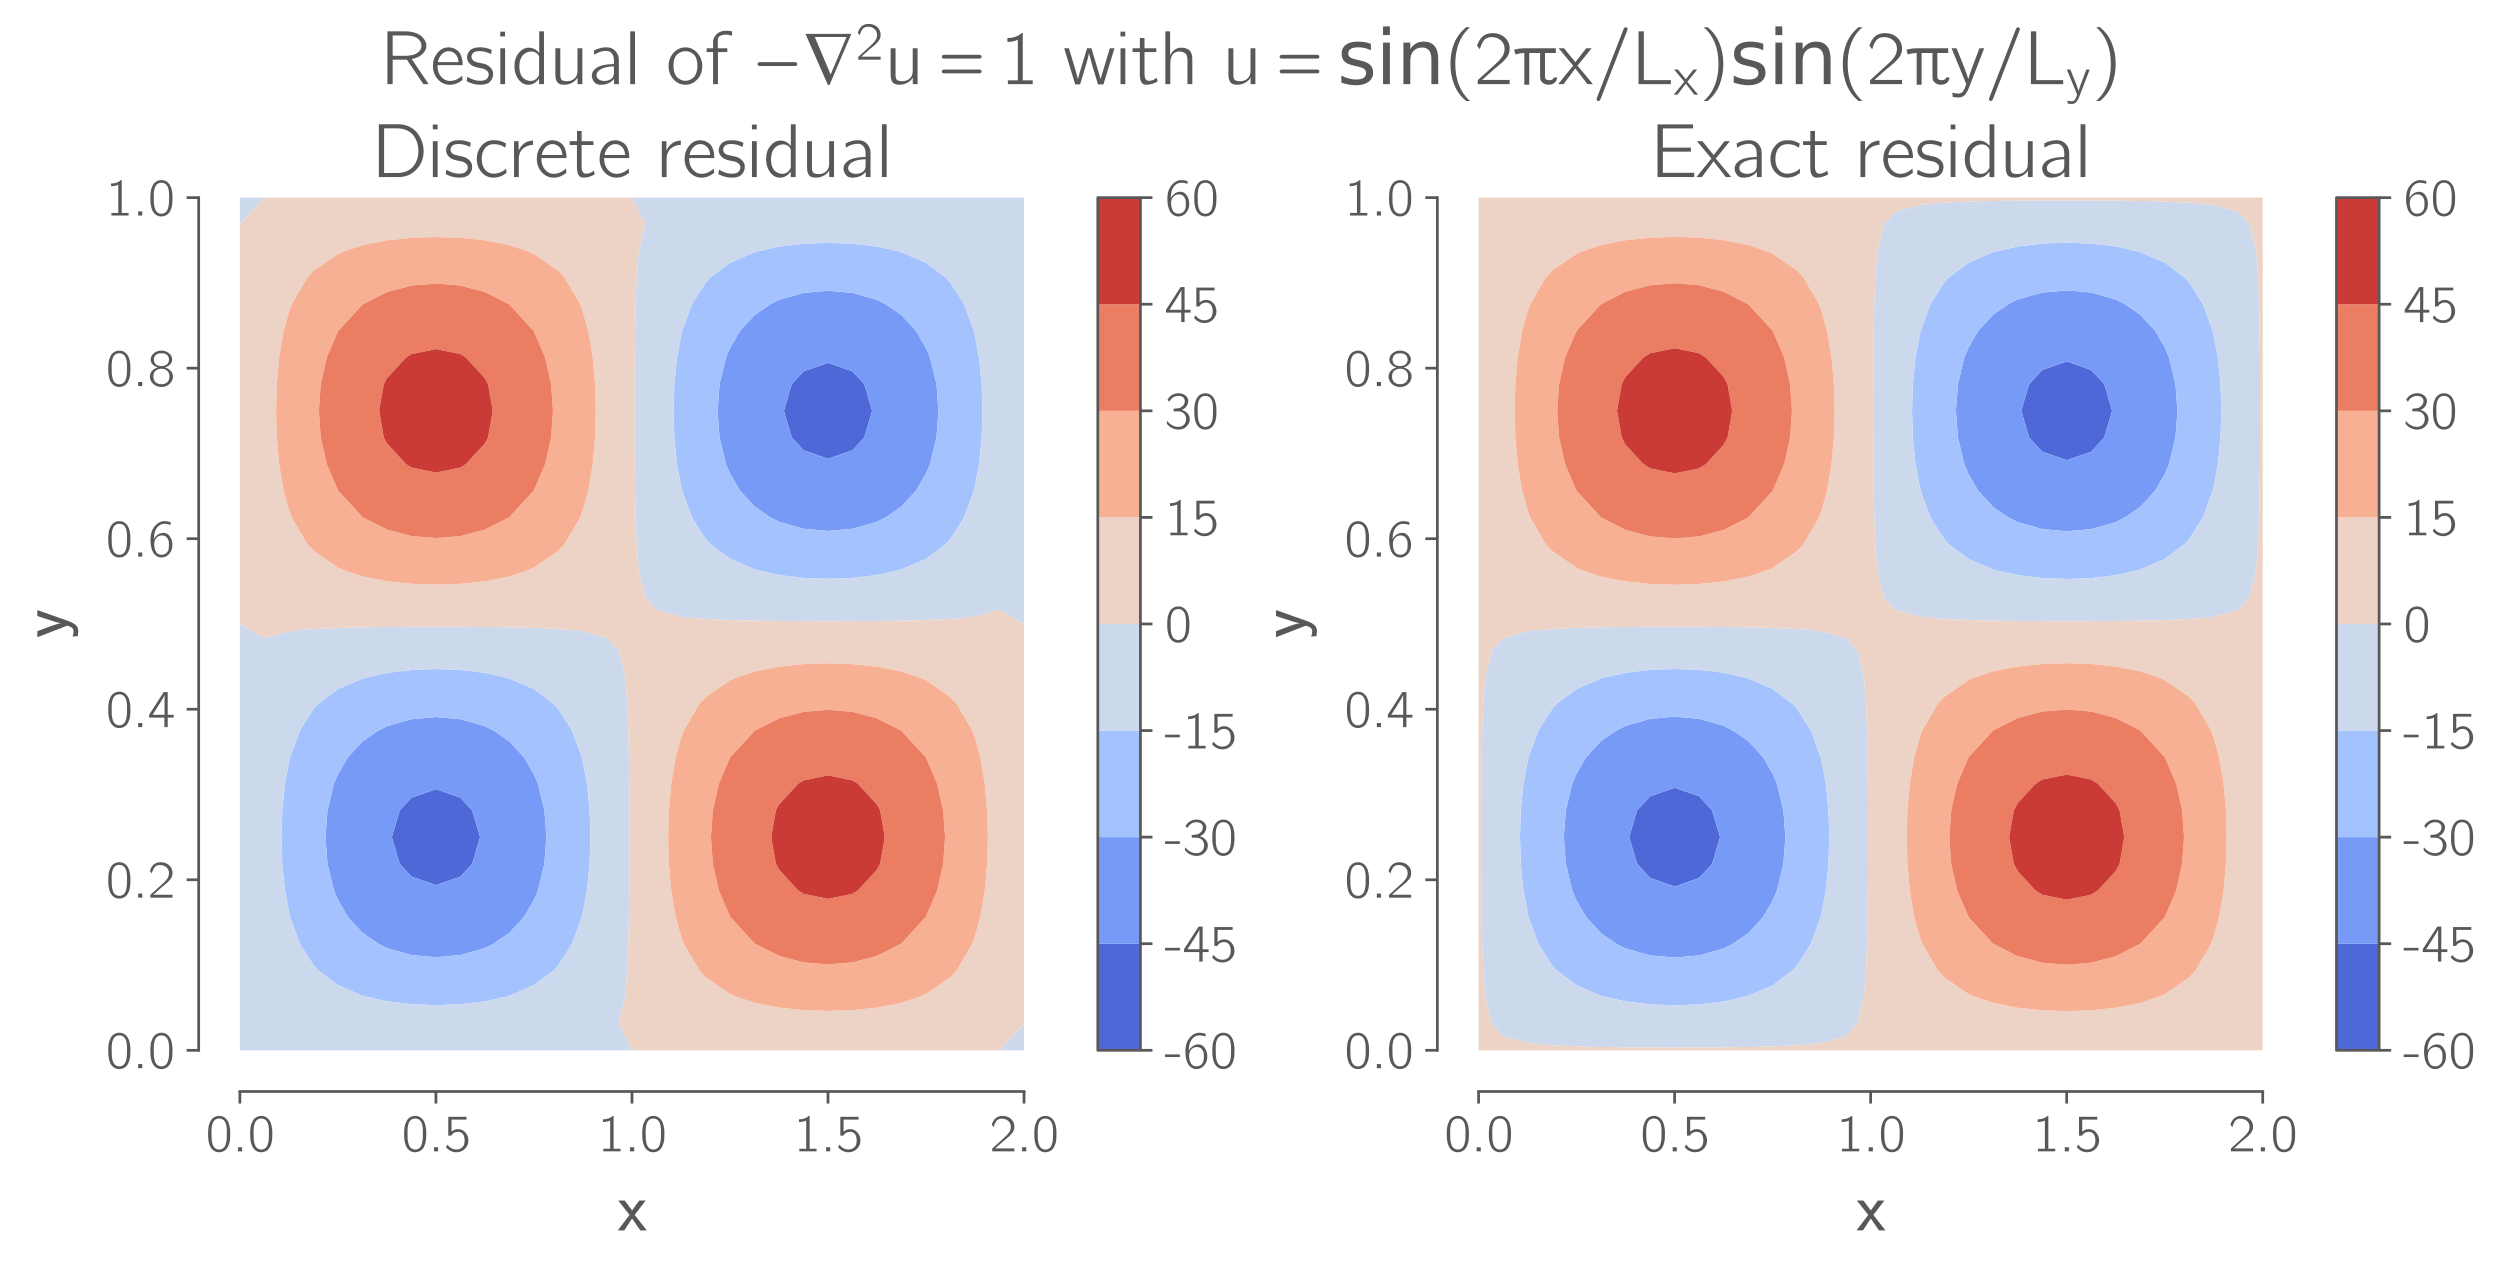 <?xml version="1.0" encoding="utf-8" standalone="no"?>
<!DOCTYPE svg PUBLIC "-//W3C//DTD SVG 1.1//EN"
  "http://www.w3.org/Graphics/SVG/1.1/DTD/svg11.dtd">
<svg xmlns:xlink="http://www.w3.org/1999/xlink" width="727.792pt" height="368.4pt" viewBox="0 0 727.792 368.4" xmlns="http://www.w3.org/2000/svg" version="1.1">
 <defs>
  <style type="text/css">*{stroke-linejoin: round; stroke-linecap: butt}</style>
 </defs>
 <g id="figure_1">
  <g id="patch_1">
   <path d="M 0 368.4 
L 727.792 368.4 
L 727.792 0 
L 0 0 
z
" style="fill: #ffffff"/>
  </g>
  <g id="axes_1">
   <g id="patch_2">
    <path d="M 69.839 305.758 
L 298.115 305.758 
L 298.115 57.54 
L 69.839 57.54 
z
" style="fill: #ffffff"/>
   </g>
   <g id="QuadContourSet_1">
    <path d="M 119.774 255.183 
L 126.908 257.68 
L 134.042 255.183 
L 137.465 251.46 
L 139.762 243.703 
L 137.465 235.947 
L 134.042 232.224 
L 126.908 229.727 
L 119.774 232.224 
L 116.351 235.947 
L 114.054 243.703 
L 116.351 251.46 
z
M 233.912 131.074 
L 241.046 133.571 
L 248.18 131.074 
L 251.603 127.352 
L 253.9 119.595 
L 251.603 111.838 
L 248.18 108.116 
L 241.046 105.618 
L 233.912 108.116 
L 230.489 111.838 
L 228.192 119.595 
L 230.489 127.352 
z
" clip-path="url(#paf05b4bc43)" style="fill: #4e68d8"/>
    <path d="M 112.641 276.009 
L 119.774 278.035 
L 126.908 278.666 
L 134.042 278.035 
L 141.175 276.009 
L 143.694 274.731 
L 148.309 271.559 
L 152.526 266.974 
L 155.442 261.955 
L 156.618 259.217 
L 158.481 251.46 
L 159.062 243.703 
L 158.481 235.947 
L 156.618 228.19 
L 155.442 225.451 
L 152.526 220.433 
L 148.309 215.848 
L 143.694 212.676 
L 141.175 211.398 
L 134.042 209.372 
L 126.908 208.74 
L 119.774 209.372 
L 112.641 211.398 
L 110.122 212.676 
L 105.507 215.848 
L 101.29 220.433 
L 98.373 225.451 
L 97.198 228.19 
L 95.335 235.947 
L 94.754 243.703 
L 95.335 251.46 
L 97.198 259.217 
L 98.373 261.955 
L 101.29 266.974 
L 105.507 271.559 
L 110.122 274.731 
z
M 116.351 251.46 
L 114.054 243.703 
L 116.351 235.947 
L 119.774 232.224 
L 126.908 229.727 
L 134.042 232.224 
L 137.465 235.947 
L 139.762 243.703 
L 137.465 251.46 
L 134.042 255.183 
L 126.908 257.68 
L 119.774 255.183 
z
M 226.779 151.9 
L 233.912 153.926 
L 241.046 154.558 
L 248.18 153.926 
L 255.313 151.9 
L 257.832 150.622 
L 262.447 147.451 
L 266.664 142.865 
L 269.581 137.847 
L 270.756 135.108 
L 272.619 127.352 
L 273.2 119.595 
L 272.619 111.838 
L 270.756 104.081 
L 269.581 101.343 
L 266.664 96.324 
L 262.447 91.739 
L 257.832 88.568 
L 255.313 87.29 
L 248.18 85.264 
L 241.046 84.632 
L 233.912 85.264 
L 226.779 87.29 
L 224.26 88.568 
L 219.645 91.739 
L 215.428 96.324 
L 212.512 101.343 
L 211.336 104.081 
L 209.473 111.838 
L 208.892 119.595 
L 209.473 127.352 
L 211.336 135.108 
L 212.512 137.847 
L 215.428 142.865 
L 219.645 147.451 
L 224.26 150.622 
z
M 230.489 127.352 
L 228.192 119.595 
L 230.489 111.838 
L 233.912 108.116 
L 241.046 105.618 
L 248.18 108.116 
L 251.603 111.838 
L 253.9 119.595 
L 251.603 127.352 
L 248.18 131.074 
L 241.046 133.571 
L 233.912 131.074 
z
" clip-path="url(#paf05b4bc43)" style="fill: #779af7"/>
    <path d="M 112.641 291.51 
L 119.774 292.355 
L 126.908 292.618 
L 134.042 292.355 
L 141.175 291.51 
L 146.88 290.244 
L 148.309 289.862 
L 155.442 286.775 
L 161.168 282.487 
L 162.576 280.957 
L 166.519 274.731 
L 169.358 266.974 
L 169.71 265.42 
L 170.874 259.217 
L 171.651 251.46 
L 171.893 243.703 
L 171.651 235.947 
L 170.874 228.19 
L 169.71 221.986 
L 169.358 220.433 
L 166.519 212.676 
L 162.576 206.45 
L 161.168 204.919 
L 155.442 200.632 
L 148.309 197.545 
L 146.88 197.163 
L 141.175 195.897 
L 134.042 195.052 
L 126.908 194.789 
L 119.774 195.052 
L 112.641 195.897 
L 106.936 197.163 
L 105.507 197.545 
L 98.373 200.632 
L 92.648 204.919 
L 91.24 206.45 
L 87.297 212.676 
L 84.458 220.433 
L 84.106 221.986 
L 82.942 228.19 
L 82.165 235.947 
L 81.923 243.703 
L 82.165 251.46 
L 82.942 259.217 
L 84.106 265.42 
L 84.458 266.974 
L 87.297 274.731 
L 91.24 280.957 
L 92.648 282.487 
L 98.373 286.775 
L 105.507 289.862 
L 106.936 290.244 
z
M 110.122 274.731 
L 105.507 271.559 
L 101.29 266.974 
L 98.373 261.955 
L 97.198 259.217 
L 95.335 251.46 
L 94.754 243.703 
L 95.335 235.947 
L 97.198 228.19 
L 98.373 225.451 
L 101.29 220.433 
L 105.507 215.848 
L 110.122 212.676 
L 112.641 211.398 
L 119.774 209.372 
L 126.908 208.74 
L 134.042 209.372 
L 141.175 211.398 
L 143.694 212.676 
L 148.309 215.848 
L 152.526 220.433 
L 155.442 225.451 
L 156.618 228.19 
L 158.481 235.947 
L 159.062 243.703 
L 158.481 251.46 
L 156.618 259.217 
L 155.442 261.955 
L 152.526 266.974 
L 148.309 271.559 
L 143.694 274.731 
L 141.175 276.009 
L 134.042 278.035 
L 126.908 278.666 
L 119.774 278.035 
L 112.641 276.009 
z
M 226.779 167.401 
L 233.912 168.246 
L 241.046 168.509 
L 248.18 168.246 
L 255.313 167.401 
L 261.018 166.135 
L 262.447 165.753 
L 269.581 162.666 
L 275.306 158.379 
L 276.714 156.848 
L 280.657 150.622 
L 283.496 142.865 
L 283.848 141.312 
L 285.012 135.108 
L 285.789 127.352 
L 286.031 119.595 
L 285.789 111.838 
L 285.012 104.081 
L 283.848 97.878 
L 283.496 96.324 
L 280.657 88.568 
L 276.714 82.341 
L 275.306 80.811 
L 269.581 76.523 
L 262.447 73.436 
L 261.018 73.054 
L 255.313 71.788 
L 248.18 70.944 
L 241.046 70.68 
L 233.912 70.944 
L 226.779 71.788 
L 221.074 73.054 
L 219.645 73.436 
L 212.512 76.523 
L 206.786 80.811 
L 205.378 82.341 
L 201.435 88.568 
L 198.596 96.324 
L 198.244 97.878 
L 197.08 104.081 
L 196.303 111.838 
L 196.061 119.595 
L 196.303 127.352 
L 197.08 135.108 
L 198.244 141.312 
L 198.596 142.865 
L 201.435 150.622 
L 205.378 156.848 
L 206.786 158.379 
L 212.512 162.666 
L 219.645 165.753 
L 221.074 166.135 
z
M 224.26 150.622 
L 219.645 147.451 
L 215.428 142.865 
L 212.512 137.847 
L 211.336 135.108 
L 209.473 127.352 
L 208.892 119.595 
L 209.473 111.838 
L 211.336 104.081 
L 212.512 101.343 
L 215.428 96.324 
L 219.645 91.739 
L 224.26 88.568 
L 226.779 87.29 
L 233.912 85.264 
L 241.046 84.632 
L 248.18 85.264 
L 255.313 87.29 
L 257.832 88.568 
L 262.447 91.739 
L 266.664 96.324 
L 269.581 101.343 
L 270.756 104.081 
L 272.619 111.838 
L 273.2 119.595 
L 272.619 127.352 
L 270.756 135.108 
L 269.581 137.847 
L 266.664 142.865 
L 262.447 147.451 
L 257.832 150.622 
L 255.313 151.9 
L 248.18 153.926 
L 241.046 154.558 
L 233.912 153.926 
L 226.779 151.9 
z
" clip-path="url(#paf05b4bc43)" style="fill: #a3c2fe"/>
    <path d="M 76.973 305.758 
L 84.106 305.758 
L 91.24 305.758 
L 98.373 305.758 
L 105.507 305.758 
L 112.641 305.758 
L 119.774 305.758 
L 126.908 305.758 
L 134.042 305.758 
L 141.175 305.758 
L 148.309 305.758 
L 155.442 305.758 
L 162.576 305.758 
L 169.71 305.758 
L 176.843 305.758 
L 183.977 305.758 
L 191.111 305.758 
L 198.244 305.758 
L 205.378 305.758 
L 212.512 305.758 
L 219.645 305.758 
L 226.779 305.758 
L 233.912 305.758 
L 241.046 305.758 
L 248.18 305.758 
L 255.313 305.758 
L 262.447 305.758 
L 269.581 305.758 
L 276.714 305.758 
L 283.848 305.758 
L 290.981 305.758 
L 298.115 305.758 
L 298.115 298.001 
L 298.115 290.244 
L 298.115 282.487 
L 298.115 274.731 
L 298.115 266.974 
L 298.115 259.217 
L 298.115 251.46 
L 298.115 243.703 
L 298.115 235.947 
L 298.115 228.19 
L 298.115 220.433 
L 298.115 212.676 
L 298.115 204.919 
L 298.115 197.163 
L 298.115 189.406 
L 298.115 181.649 
L 298.115 173.892 
L 298.115 166.135 
L 298.115 158.379 
L 298.115 150.622 
L 298.115 142.865 
L 298.115 135.108 
L 298.115 127.352 
L 298.115 119.595 
L 298.115 111.838 
L 298.115 104.081 
L 298.115 96.324 
L 298.115 88.568 
L 298.115 80.811 
L 298.115 73.054 
L 298.115 65.297 
L 298.115 57.54 
L 290.981 57.54 
L 283.848 57.54 
L 276.714 57.54 
L 269.581 57.54 
L 262.447 57.54 
L 255.313 57.54 
L 248.18 57.54 
L 241.046 57.54 
L 233.912 57.54 
L 226.779 57.54 
L 219.645 57.54 
L 212.512 57.54 
L 205.378 57.54 
L 198.244 57.54 
L 191.111 57.54 
L 183.977 57.54 
L 176.843 57.54 
L 169.71 57.54 
L 162.576 57.54 
L 155.442 57.54 
L 148.309 57.54 
L 141.175 57.54 
L 134.042 57.54 
L 126.908 57.54 
L 119.774 57.54 
L 112.641 57.54 
L 105.507 57.54 
L 98.373 57.54 
L 91.24 57.54 
L 84.106 57.54 
L 76.973 57.54 
L 69.839 57.54 
L 69.839 65.297 
L 69.839 73.054 
L 69.839 80.811 
L 69.839 88.568 
L 69.839 96.324 
L 69.839 104.081 
L 69.839 111.838 
L 69.839 119.595 
L 69.839 127.352 
L 69.839 135.108 
L 69.839 142.865 
L 69.839 150.622 
L 69.839 158.379 
L 69.839 166.135 
L 69.839 173.892 
L 69.839 181.649 
L 69.839 189.406 
L 69.839 197.163 
L 69.839 204.919 
L 69.839 212.676 
L 69.839 220.433 
L 69.839 228.19 
L 69.839 235.947 
L 69.839 243.703 
L 69.839 251.46 
L 69.839 259.217 
L 69.839 266.974 
L 69.839 274.731 
L 69.839 282.487 
L 69.839 290.244 
L 69.839 298.001 
L 69.839 305.758 
z
M 180.167 298.001 
L 182.035 290.244 
L 182.639 282.487 
L 182.926 274.731 
L 183.083 266.974 
L 183.172 259.217 
L 183.219 251.46 
L 183.234 243.703 
L 183.219 235.947 
L 183.172 228.19 
L 183.083 220.433 
L 182.926 212.676 
L 182.639 204.919 
L 182.035 197.163 
L 180.167 189.406 
L 176.843 185.792 
L 169.71 183.761 
L 162.576 183.104 
L 155.442 182.792 
L 148.309 182.621 
L 141.175 182.524 
L 134.042 182.473 
L 126.908 182.457 
L 119.774 182.473 
L 112.641 182.524 
L 105.507 182.621 
L 98.373 182.792 
L 91.24 183.104 
L 84.106 183.761 
L 76.973 185.792 
L 69.839 181.649 
L 69.839 173.892 
L 69.839 166.135 
L 69.839 158.379 
L 69.839 150.622 
L 69.839 142.865 
L 69.839 135.108 
L 69.839 127.352 
L 69.839 119.595 
L 69.839 111.838 
L 69.839 104.081 
L 69.839 96.324 
L 69.839 88.568 
L 69.839 80.811 
L 69.839 73.054 
L 69.839 65.297 
L 76.973 57.54 
L 84.106 57.54 
L 91.24 57.54 
L 98.373 57.54 
L 105.507 57.54 
L 112.641 57.54 
L 119.774 57.54 
L 126.908 57.54 
L 134.042 57.54 
L 141.175 57.54 
L 148.309 57.54 
L 155.442 57.54 
L 162.576 57.54 
L 169.71 57.54 
L 176.843 57.54 
L 183.977 57.54 
L 187.787 65.297 
L 185.92 73.054 
L 185.315 80.811 
L 185.028 88.568 
L 184.871 96.324 
L 184.782 104.081 
L 184.735 111.838 
L 184.72 119.595 
L 184.735 127.352 
L 184.782 135.108 
L 184.871 142.865 
L 185.028 150.622 
L 185.315 158.379 
L 185.92 166.135 
L 187.787 173.892 
L 191.111 177.506 
L 198.244 179.537 
L 205.378 180.194 
L 212.512 180.506 
L 219.645 180.677 
L 226.779 180.774 
L 233.912 180.825 
L 241.046 180.841 
L 248.18 180.825 
L 255.313 180.774 
L 262.447 180.677 
L 269.581 180.506 
L 276.714 180.194 
L 283.848 179.537 
L 290.981 177.506 
L 298.115 181.649 
L 298.115 189.406 
L 298.115 197.163 
L 298.115 204.919 
L 298.115 212.676 
L 298.115 220.433 
L 298.115 228.19 
L 298.115 235.947 
L 298.115 243.703 
L 298.115 251.46 
L 298.115 259.217 
L 298.115 266.974 
L 298.115 274.731 
L 298.115 282.487 
L 298.115 290.244 
L 298.115 298.001 
L 290.981 305.758 
L 283.848 305.758 
L 276.714 305.758 
L 269.581 305.758 
L 262.447 305.758 
L 255.313 305.758 
L 248.18 305.758 
L 241.046 305.758 
L 233.912 305.758 
L 226.779 305.758 
L 219.645 305.758 
L 212.512 305.758 
L 205.378 305.758 
L 198.244 305.758 
L 191.111 305.758 
L 183.977 305.758 
z
M 106.936 290.244 
L 105.507 289.862 
L 98.373 286.775 
L 92.648 282.487 
L 91.24 280.957 
L 87.297 274.731 
L 84.458 266.974 
L 84.106 265.42 
L 82.942 259.217 
L 82.165 251.46 
L 81.923 243.703 
L 82.165 235.947 
L 82.942 228.19 
L 84.106 221.986 
L 84.458 220.433 
L 87.297 212.676 
L 91.24 206.45 
L 92.648 204.919 
L 98.373 200.632 
L 105.507 197.545 
L 106.936 197.163 
L 112.641 195.897 
L 119.774 195.052 
L 126.908 194.789 
L 134.042 195.052 
L 141.175 195.897 
L 146.88 197.163 
L 148.309 197.545 
L 155.442 200.632 
L 161.168 204.919 
L 162.576 206.45 
L 166.519 212.676 
L 169.358 220.433 
L 169.71 221.986 
L 170.874 228.19 
L 171.651 235.947 
L 171.893 243.703 
L 171.651 251.46 
L 170.874 259.217 
L 169.71 265.42 
L 169.358 266.974 
L 166.519 274.731 
L 162.576 280.957 
L 161.168 282.487 
L 155.442 286.775 
L 148.309 289.862 
L 146.88 290.244 
L 141.175 291.51 
L 134.042 292.355 
L 126.908 292.618 
L 119.774 292.355 
L 112.641 291.51 
z
M 221.074 166.135 
L 219.645 165.753 
L 212.512 162.666 
L 206.786 158.379 
L 205.378 156.848 
L 201.435 150.622 
L 198.596 142.865 
L 198.244 141.312 
L 197.08 135.108 
L 196.303 127.352 
L 196.061 119.595 
L 196.303 111.838 
L 197.08 104.081 
L 198.244 97.878 
L 198.596 96.324 
L 201.435 88.568 
L 205.378 82.341 
L 206.786 80.811 
L 212.512 76.523 
L 219.645 73.436 
L 221.074 73.054 
L 226.779 71.788 
L 233.912 70.944 
L 241.046 70.68 
L 248.18 70.944 
L 255.313 71.788 
L 261.018 73.054 
L 262.447 73.436 
L 269.581 76.523 
L 275.306 80.811 
L 276.714 82.341 
L 280.657 88.568 
L 283.496 96.324 
L 283.848 97.878 
L 285.012 104.081 
L 285.789 111.838 
L 286.031 119.595 
L 285.789 127.352 
L 285.012 135.108 
L 283.848 141.312 
L 283.496 142.865 
L 280.657 150.622 
L 276.714 156.848 
L 275.306 158.379 
L 269.581 162.666 
L 262.447 165.753 
L 261.018 166.135 
L 255.313 167.401 
L 248.18 168.246 
L 241.046 168.509 
L 233.912 168.246 
L 226.779 167.401 
z
" clip-path="url(#paf05b4bc43)" style="fill: #ccd9ed"/>
    <path d="M 183.977 305.758 
L 191.111 305.758 
L 198.244 305.758 
L 205.378 305.758 
L 212.512 305.758 
L 219.645 305.758 
L 226.779 305.758 
L 233.912 305.758 
L 241.046 305.758 
L 248.18 305.758 
L 255.313 305.758 
L 262.447 305.758 
L 269.581 305.758 
L 276.714 305.758 
L 283.848 305.758 
L 290.981 305.758 
L 298.115 298.001 
L 298.115 290.244 
L 298.115 282.487 
L 298.115 274.731 
L 298.115 266.974 
L 298.115 259.217 
L 298.115 251.46 
L 298.115 243.703 
L 298.115 235.947 
L 298.115 228.19 
L 298.115 220.433 
L 298.115 212.676 
L 298.115 204.919 
L 298.115 197.163 
L 298.115 189.406 
L 298.115 181.649 
L 290.981 177.506 
L 283.848 179.537 
L 276.714 180.194 
L 269.581 180.506 
L 262.447 180.677 
L 255.313 180.774 
L 248.18 180.825 
L 241.046 180.841 
L 233.912 180.825 
L 226.779 180.774 
L 219.645 180.677 
L 212.512 180.506 
L 205.378 180.194 
L 198.244 179.537 
L 191.111 177.506 
L 187.787 173.892 
L 185.92 166.135 
L 185.315 158.379 
L 185.028 150.622 
L 184.871 142.865 
L 184.782 135.108 
L 184.735 127.352 
L 184.72 119.595 
L 184.735 111.838 
L 184.782 104.081 
L 184.871 96.324 
L 185.028 88.568 
L 185.315 80.811 
L 185.92 73.054 
L 187.787 65.297 
L 183.977 57.54 
L 176.843 57.54 
L 169.71 57.54 
L 162.576 57.54 
L 155.442 57.54 
L 148.309 57.54 
L 141.175 57.54 
L 134.042 57.54 
L 126.908 57.54 
L 119.774 57.54 
L 112.641 57.54 
L 105.507 57.54 
L 98.373 57.54 
L 91.24 57.54 
L 84.106 57.54 
L 76.973 57.54 
L 69.839 65.297 
L 69.839 73.054 
L 69.839 80.811 
L 69.839 88.568 
L 69.839 96.324 
L 69.839 104.081 
L 69.839 111.838 
L 69.839 119.595 
L 69.839 127.352 
L 69.839 135.108 
L 69.839 142.865 
L 69.839 150.622 
L 69.839 158.379 
L 69.839 166.135 
L 69.839 173.892 
L 69.839 181.649 
L 76.973 185.792 
L 84.106 183.761 
L 91.24 183.104 
L 98.373 182.792 
L 105.507 182.621 
L 112.641 182.524 
L 119.774 182.473 
L 126.908 182.457 
L 134.042 182.473 
L 141.175 182.524 
L 148.309 182.621 
L 155.442 182.792 
L 162.576 183.104 
L 169.71 183.761 
L 176.843 185.792 
L 180.167 189.406 
L 182.035 197.163 
L 182.639 204.919 
L 182.926 212.676 
L 183.083 220.433 
L 183.172 228.19 
L 183.219 235.947 
L 183.234 243.703 
L 183.219 251.46 
L 183.172 259.217 
L 183.083 266.974 
L 182.926 274.731 
L 182.639 282.487 
L 182.035 290.244 
L 180.167 298.001 
z
M 214.612 290.244 
L 212.512 289.355 
L 205.378 284.429 
L 203.592 282.487 
L 199.062 274.731 
L 198.244 272.446 
L 196.709 266.974 
L 195.407 259.217 
L 194.727 251.46 
L 194.515 243.703 
L 194.727 235.947 
L 195.407 228.19 
L 196.709 220.433 
L 198.244 214.96 
L 199.062 212.676 
L 203.592 204.919 
L 205.378 202.978 
L 212.512 198.052 
L 214.612 197.163 
L 219.645 195.493 
L 226.779 194.077 
L 233.912 193.338 
L 241.046 193.108 
L 248.18 193.338 
L 255.313 194.077 
L 262.447 195.493 
L 267.48 197.163 
L 269.581 198.052 
L 276.714 202.978 
L 278.5 204.919 
L 283.03 212.676 
L 283.848 214.96 
L 285.383 220.433 
L 286.685 228.19 
L 287.365 235.947 
L 287.577 243.703 
L 287.365 251.46 
L 286.685 259.217 
L 285.383 266.974 
L 283.848 272.446 
L 283.03 274.731 
L 278.5 282.487 
L 276.714 284.429 
L 269.581 289.355 
L 267.48 290.244 
L 262.447 291.914 
L 255.313 293.33 
L 248.18 294.069 
L 241.046 294.299 
L 233.912 294.069 
L 226.779 293.33 
L 219.645 291.914 
z
M 100.474 166.135 
L 98.373 165.246 
L 91.24 160.321 
L 89.454 158.379 
L 84.924 150.622 
L 84.106 148.338 
L 82.571 142.865 
L 81.269 135.108 
L 80.589 127.352 
L 80.377 119.595 
L 80.589 111.838 
L 81.269 104.081 
L 82.571 96.324 
L 84.106 90.852 
L 84.924 88.568 
L 89.454 80.811 
L 91.24 78.869 
L 98.373 73.943 
L 100.474 73.054 
L 105.507 71.384 
L 112.641 69.969 
L 119.774 69.229 
L 126.908 68.999 
L 134.042 69.229 
L 141.175 69.969 
L 148.309 71.384 
L 153.342 73.054 
L 155.442 73.943 
L 162.576 78.869 
L 164.362 80.811 
L 168.892 88.568 
L 169.71 90.852 
L 171.245 96.324 
L 172.547 104.081 
L 173.227 111.838 
L 173.439 119.595 
L 173.227 127.352 
L 172.547 135.108 
L 171.245 142.865 
L 169.71 148.338 
L 168.892 150.622 
L 164.362 158.379 
L 162.576 160.321 
L 155.442 165.246 
L 153.342 166.135 
L 148.309 167.805 
L 141.175 169.221 
L 134.042 169.96 
L 126.908 170.191 
L 119.774 169.96 
L 112.641 169.221 
L 105.507 167.805 
z
" clip-path="url(#paf05b4bc43)" style="fill: #ecd3c5"/>
    <path d="M 219.645 291.914 
L 226.779 293.33 
L 233.912 294.069 
L 241.046 294.299 
L 248.18 294.069 
L 255.313 293.33 
L 262.447 291.914 
L 267.48 290.244 
L 269.581 289.355 
L 276.714 284.429 
L 278.5 282.487 
L 283.03 274.731 
L 283.848 272.446 
L 285.383 266.974 
L 286.685 259.217 
L 287.365 251.46 
L 287.577 243.703 
L 287.365 235.947 
L 286.685 228.19 
L 285.383 220.433 
L 283.848 214.96 
L 283.03 212.676 
L 278.5 204.919 
L 276.714 202.978 
L 269.581 198.052 
L 267.48 197.163 
L 262.447 195.493 
L 255.313 194.077 
L 248.18 193.338 
L 241.046 193.108 
L 233.912 193.338 
L 226.779 194.077 
L 219.645 195.493 
L 214.612 197.163 
L 212.512 198.052 
L 205.378 202.978 
L 203.592 204.919 
L 199.062 212.676 
L 198.244 214.96 
L 196.709 220.433 
L 195.407 228.19 
L 194.727 235.947 
L 194.515 243.703 
L 194.727 251.46 
L 195.407 259.217 
L 196.709 266.974 
L 198.244 272.446 
L 199.062 274.731 
L 203.592 282.487 
L 205.378 284.429 
L 212.512 289.355 
L 214.612 290.244 
z
M 219.822 274.731 
L 219.645 274.609 
L 212.623 266.974 
L 212.512 266.782 
L 209.264 259.217 
L 207.521 251.46 
L 206.978 243.703 
L 207.521 235.947 
L 209.264 228.19 
L 212.512 220.625 
L 212.623 220.433 
L 219.645 212.797 
L 219.822 212.676 
L 226.779 209.145 
L 233.912 207.25 
L 241.046 206.659 
L 248.18 207.25 
L 255.313 209.145 
L 262.27 212.676 
L 262.447 212.797 
L 269.469 220.433 
L 269.581 220.625 
L 272.828 228.19 
L 274.571 235.947 
L 275.114 243.703 
L 274.571 251.46 
L 272.828 259.217 
L 269.581 266.782 
L 269.469 266.974 
L 262.447 274.609 
L 262.27 274.731 
L 255.313 278.261 
L 248.18 280.157 
L 241.046 280.748 
L 233.912 280.157 
L 226.779 278.261 
z
M 105.507 167.805 
L 112.641 169.221 
L 119.774 169.96 
L 126.908 170.191 
L 134.042 169.96 
L 141.175 169.221 
L 148.309 167.805 
L 153.342 166.135 
L 155.442 165.246 
L 162.576 160.321 
L 164.362 158.379 
L 168.892 150.622 
L 169.71 148.338 
L 171.245 142.865 
L 172.547 135.108 
L 173.227 127.352 
L 173.439 119.595 
L 173.227 111.838 
L 172.547 104.081 
L 171.245 96.324 
L 169.71 90.852 
L 168.892 88.568 
L 164.362 80.811 
L 162.576 78.869 
L 155.442 73.943 
L 153.342 73.054 
L 148.309 71.384 
L 141.175 69.969 
L 134.042 69.229 
L 126.908 68.999 
L 119.774 69.229 
L 112.641 69.969 
L 105.507 71.384 
L 100.474 73.054 
L 98.373 73.943 
L 91.24 78.869 
L 89.454 80.811 
L 84.924 88.568 
L 84.106 90.852 
L 82.571 96.324 
L 81.269 104.081 
L 80.589 111.838 
L 80.377 119.595 
L 80.589 127.352 
L 81.269 135.108 
L 82.571 142.865 
L 84.106 148.338 
L 84.924 150.622 
L 89.454 158.379 
L 91.24 160.321 
L 98.373 165.246 
L 100.474 166.135 
z
M 105.684 150.622 
L 105.507 150.501 
L 98.485 142.865 
L 98.373 142.673 
L 95.126 135.108 
L 93.383 127.352 
L 92.84 119.595 
L 93.383 111.838 
L 95.126 104.081 
L 98.373 96.516 
L 98.485 96.324 
L 105.507 88.689 
L 105.684 88.568 
L 112.641 85.037 
L 119.774 83.142 
L 126.908 82.55 
L 134.042 83.142 
L 141.175 85.037 
L 148.132 88.568 
L 148.309 88.689 
L 155.331 96.324 
L 155.442 96.516 
L 158.69 104.081 
L 160.433 111.838 
L 160.976 119.595 
L 160.433 127.352 
L 158.69 135.108 
L 155.442 142.673 
L 155.331 142.865 
L 148.309 150.501 
L 148.132 150.622 
L 141.175 154.153 
L 134.042 156.048 
L 126.908 156.639 
L 119.774 156.048 
L 112.641 154.153 
z
" clip-path="url(#paf05b4bc43)" style="fill: #f7b093"/>
    <path d="M 226.779 278.261 
L 233.912 280.157 
L 241.046 280.748 
L 248.18 280.157 
L 255.313 278.261 
L 262.27 274.731 
L 262.447 274.609 
L 269.469 266.974 
L 269.581 266.782 
L 272.828 259.217 
L 274.571 251.46 
L 275.114 243.703 
L 274.571 235.947 
L 272.828 228.19 
L 269.581 220.625 
L 269.469 220.433 
L 262.447 212.797 
L 262.27 212.676 
L 255.313 209.145 
L 248.18 207.25 
L 241.046 206.659 
L 233.912 207.25 
L 226.779 209.145 
L 219.822 212.676 
L 219.645 212.797 
L 212.623 220.433 
L 212.512 220.625 
L 209.264 228.19 
L 207.521 235.947 
L 206.978 243.703 
L 207.521 251.46 
L 209.264 259.217 
L 212.512 266.782 
L 212.623 266.974 
L 219.645 274.609 
L 219.822 274.731 
z
M 232.334 259.217 
L 226.779 253.176 
L 225.863 251.46 
L 224.511 243.703 
L 225.863 235.947 
L 226.779 234.231 
L 232.334 228.19 
L 233.912 227.194 
L 241.046 225.723 
L 248.18 227.194 
L 249.758 228.19 
L 255.313 234.231 
L 256.229 235.947 
L 257.582 243.703 
L 256.229 251.46 
L 255.313 253.176 
L 249.758 259.217 
L 248.18 260.212 
L 241.046 261.683 
L 233.912 260.212 
z
M 112.641 154.153 
L 119.774 156.048 
L 126.908 156.639 
L 134.042 156.048 
L 141.175 154.153 
L 148.132 150.622 
L 148.309 150.501 
L 155.331 142.865 
L 155.442 142.673 
L 158.69 135.108 
L 160.433 127.352 
L 160.976 119.595 
L 160.433 111.838 
L 158.69 104.081 
L 155.442 96.516 
L 155.331 96.324 
L 148.309 88.689 
L 148.132 88.568 
L 141.175 85.037 
L 134.042 83.142 
L 126.908 82.55 
L 119.774 83.142 
L 112.641 85.037 
L 105.684 88.568 
L 105.507 88.689 
L 98.485 96.324 
L 98.373 96.516 
L 95.126 104.081 
L 93.383 111.838 
L 92.84 119.595 
L 93.383 127.352 
L 95.126 135.108 
L 98.373 142.673 
L 98.485 142.865 
L 105.507 150.501 
L 105.684 150.622 
z
M 118.196 135.108 
L 112.641 129.068 
L 111.725 127.352 
L 110.373 119.595 
L 111.725 111.838 
L 112.641 110.122 
L 118.196 104.081 
L 119.774 103.086 
L 126.908 101.615 
L 134.042 103.086 
L 135.62 104.081 
L 141.175 110.122 
L 142.091 111.838 
L 143.443 119.595 
L 142.091 127.352 
L 141.175 129.068 
L 135.62 135.108 
L 134.042 136.104 
L 126.908 137.575 
L 119.774 136.104 
z
" clip-path="url(#paf05b4bc43)" style="fill: #eb7d62"/>
    <path d="M 233.912 260.212 
L 241.046 261.683 
L 248.18 260.212 
L 249.758 259.217 
L 255.313 253.176 
L 256.229 251.46 
L 257.582 243.703 
L 256.229 235.947 
L 255.313 234.231 
L 249.758 228.19 
L 248.18 227.194 
L 241.046 225.723 
L 233.912 227.194 
L 232.334 228.19 
L 226.779 234.231 
L 225.863 235.947 
L 224.511 243.703 
L 225.863 251.46 
L 226.779 253.176 
L 232.334 259.217 
z
M 119.774 136.104 
L 126.908 137.575 
L 134.042 136.104 
L 135.62 135.108 
L 141.175 129.068 
L 142.091 127.352 
L 143.443 119.595 
L 142.091 111.838 
L 141.175 110.122 
L 135.62 104.081 
L 134.042 103.086 
L 126.908 101.615 
L 119.774 103.086 
L 118.196 104.081 
L 112.641 110.122 
L 111.725 111.838 
L 110.373 119.595 
L 111.725 127.352 
L 112.641 129.068 
L 118.196 135.108 
z
" clip-path="url(#paf05b4bc43)" style="fill: #ca3b37"/>
   </g>
   <g id="matplotlib.axis_1">
    <g id="xtick_1">
     <g id="line2d_1">
      <defs>
       <path id="m63be5c23fd" d="M 0 0 
L 0 3.5 
" style="stroke: #5a5758; stroke-width: 0.8"/>
      </defs>
      <g>
       <use xlink:href="#m63be5c23fd" x="69.839" y="317.758" style="fill: #5a5758; stroke: #5a5758; stroke-width: 0.8"/>
      </g>
     </g>
     <g id="text_1">
      <!-- 0.0 -->
      <g style="fill: #5a5758" transform="translate(59.778 335.178) scale(0.15 -0.15)">
       <defs>
        <path id="CMUBright-Roman-30" d="M 333 1984 
L 333 2086 
Q 333 2291 339 2438 
Q 346 2586 371 2832 
Q 397 3078 461 3267 
Q 525 3456 621 3657 
Q 717 3859 880 4006 
Q 1043 4154 1261 4230 
Q 1446 4301 1677 4301 
Q 1856 4301 2025 4256 
Q 2195 4211 2380 4070 
Q 2566 3930 2704 3709 
Q 2842 3488 2931 3104 
Q 3021 2720 3021 2214 
Q 3021 1683 2982 1347 
Q 2944 1011 2803 685 
Q 2618 250 2307 70 
Q 1997 -109 1677 -109 
Q 1498 -109 1328 -64 
Q 1158 -19 972 121 
Q 787 262 649 483 
Q 512 704 422 1091 
Q 333 1478 333 1984 
z
M 742 2413 
Q 742 2374 745 2326 
Q 749 2278 749 2272 
L 749 2150 
Q 749 1779 758 1548 
Q 768 1318 838 1014 
Q 909 710 1037 538 
Q 1286 218 1677 218 
Q 2086 218 2330 557 
Q 2451 730 2518 1037 
Q 2586 1344 2595 1568 
Q 2605 1792 2605 2163 
L 2605 2272 
Q 2605 2278 2608 2323 
Q 2611 2368 2611 2406 
Q 2611 3302 2336 3661 
Q 2099 3981 1677 3981 
Q 1242 3981 1005 3642 
Q 742 3264 742 2413 
z
" transform="scale(0.016)"/>
        <path id="CMUBright-Roman-2e" d="M 678 0 
L 678 499 
L 1178 499 
L 1178 0 
L 678 0 
z
" transform="scale(0.016)"/>
       </defs>
       <use xlink:href="#CMUBright-Roman-30"/>
       <use xlink:href="#CMUBright-Roman-2e" x="52.5"/>
       <use xlink:href="#CMUBright-Roman-30" x="81.7"/>
      </g>
     </g>
    </g>
    <g id="xtick_2">
     <g id="line2d_2">
      <g>
       <use xlink:href="#m63be5c23fd" x="126.908" y="317.758" style="fill: #5a5758; stroke: #5a5758; stroke-width: 0.8"/>
      </g>
     </g>
     <g id="text_2">
      <!-- 0.5 -->
      <g style="fill: #5a5758" transform="translate(116.847 335.178) scale(0.15 -0.15)">
       <defs>
        <path id="CMUBright-Roman-35" d="M 301 518 
L 486 819 
Q 896 224 1581 224 
Q 1971 224 2268 473 
Q 2566 723 2566 1312 
Q 2566 1626 2489 1846 
Q 2413 2067 2285 2176 
Q 2157 2285 2032 2329 
Q 1907 2374 1773 2374 
Q 1210 2374 941 1901 
L 582 1901 
L 582 4192 
L 2797 4192 
L 2797 3853 
L 973 3853 
L 973 2381 
Q 1325 2701 1779 2701 
Q 2285 2701 2653 2291 
Q 3021 1882 3021 1306 
Q 3021 723 2601 307 
Q 2182 -109 1574 -109 
Q 813 -109 301 518 
z
" transform="scale(0.016)"/>
       </defs>
       <use xlink:href="#CMUBright-Roman-30"/>
       <use xlink:href="#CMUBright-Roman-2e" x="52.5"/>
       <use xlink:href="#CMUBright-Roman-35" x="81.7"/>
      </g>
     </g>
    </g>
    <g id="xtick_3">
     <g id="line2d_3">
      <g>
       <use xlink:href="#m63be5c23fd" x="183.977" y="317.758" style="fill: #5a5758; stroke: #5a5758; stroke-width: 0.8"/>
      </g>
     </g>
     <g id="text_3">
      <!-- 1.0 -->
      <g style="fill: #5a5758" transform="translate(173.916 335.178) scale(0.15 -0.15)">
       <defs>
        <path id="CMUBright-Roman-31" d="M 672 3558 
L 672 3885 
Q 1427 3885 1862 4301 
L 1965 4301 
L 1965 320 
L 2803 320 
L 2803 0 
L 710 0 
L 710 320 
L 1549 320 
L 1549 3744 
Q 1178 3558 672 3558 
z
" transform="scale(0.016)"/>
       </defs>
       <use xlink:href="#CMUBright-Roman-31"/>
       <use xlink:href="#CMUBright-Roman-2e" x="52.5"/>
       <use xlink:href="#CMUBright-Roman-30" x="81.7"/>
      </g>
     </g>
    </g>
    <g id="xtick_4">
     <g id="line2d_4">
      <g>
       <use xlink:href="#m63be5c23fd" x="241.046" y="317.758" style="fill: #5a5758; stroke: #5a5758; stroke-width: 0.8"/>
      </g>
     </g>
     <g id="text_4">
      <!-- 1.5 -->
      <g style="fill: #5a5758" transform="translate(230.985 335.178) scale(0.15 -0.15)">
       <use xlink:href="#CMUBright-Roman-31"/>
       <use xlink:href="#CMUBright-Roman-2e" x="52.5"/>
       <use xlink:href="#CMUBright-Roman-35" x="81.7"/>
      </g>
     </g>
    </g>
    <g id="xtick_5">
     <g id="line2d_5">
      <g>
       <use xlink:href="#m63be5c23fd" x="298.115" y="317.758" style="fill: #5a5758; stroke: #5a5758; stroke-width: 0.8"/>
      </g>
     </g>
     <g id="text_5">
      <!-- 2.0 -->
      <g style="fill: #5a5758" transform="translate(288.054 335.178) scale(0.15 -0.15)">
       <defs>
        <path id="CMUBright-Roman-32" d="M 275 3226 
Q 595 4301 1587 4301 
L 1594 4301 
Q 2214 4294 2617 3923 
Q 3021 3552 3021 2989 
Q 3021 2746 2937 2531 
Q 2854 2317 2668 2115 
Q 2483 1914 2384 1821 
Q 2285 1728 2061 1549 
Q 1754 1299 1642 1203 
Q 1530 1107 698 358 
L 3021 358 
L 3021 0 
L 333 0 
L 333 339 
L 1683 1562 
Q 2144 1965 2368 2278 
Q 2592 2592 2592 2982 
Q 2592 3418 2278 3690 
Q 1965 3962 1498 3962 
Q 1069 3962 854 3693 
Q 640 3424 512 2938 
L 275 3226 
z
" transform="scale(0.016)"/>
       </defs>
       <use xlink:href="#CMUBright-Roman-32"/>
       <use xlink:href="#CMUBright-Roman-2e" x="52.5"/>
       <use xlink:href="#CMUBright-Roman-30" x="81.7"/>
      </g>
     </g>
    </g>
    <g id="text_6">
     <!-- x -->
     <g style="fill: #5a5758" transform="translate(179.855 358.193) scale(0.18 -0.18)">
      <defs>
       <path id="CMUBright-SemiBold-78" d="M 0 0 
L 1184 1562 
L 1184 1568 
L 38 3021 
L 698 3021 
L 1446 2022 
L 2163 3021 
L 2816 3021 
L 1709 1568 
L 1709 1562 
L 2931 0 
L 2272 0 
L 1446 1197 
L 1440 1197 
L 653 0 
L 0 0 
z
" transform="scale(0.016)"/>
      </defs>
      <use xlink:href="#CMUBright-SemiBold-78"/>
     </g>
    </g>
   </g>
   <g id="matplotlib.axis_2">
    <g id="ytick_1">
     <g id="line2d_6">
      <defs>
       <path id="m902003187b" d="M 0 0 
L -3.5 0 
" style="stroke: #5a5758; stroke-width: 0.8"/>
      </defs>
      <g>
       <use xlink:href="#m902003187b" x="57.839" y="305.758" style="fill: #5a5758; stroke: #5a5758; stroke-width: 0.8"/>
      </g>
     </g>
     <g id="text_7">
      <!-- 0.0 -->
      <g style="fill: #5a5758" transform="translate(30.717 310.968) scale(0.15 -0.15)">
       <use xlink:href="#CMUBright-Roman-30"/>
       <use xlink:href="#CMUBright-Roman-2e" x="52.5"/>
       <use xlink:href="#CMUBright-Roman-30" x="81.7"/>
      </g>
     </g>
    </g>
    <g id="ytick_2">
     <g id="line2d_7">
      <g>
       <use xlink:href="#m902003187b" x="57.839" y="256.114" style="fill: #5a5758; stroke: #5a5758; stroke-width: 0.8"/>
      </g>
     </g>
     <g id="text_8">
      <!-- 0.2 -->
      <g style="fill: #5a5758" transform="translate(30.717 261.325) scale(0.15 -0.15)">
       <use xlink:href="#CMUBright-Roman-30"/>
       <use xlink:href="#CMUBright-Roman-2e" x="52.5"/>
       <use xlink:href="#CMUBright-Roman-32" x="81.7"/>
      </g>
     </g>
    </g>
    <g id="ytick_3">
     <g id="line2d_8">
      <g>
       <use xlink:href="#m902003187b" x="57.839" y="206.471" style="fill: #5a5758; stroke: #5a5758; stroke-width: 0.8"/>
      </g>
     </g>
     <g id="text_9">
      <!-- 0.4 -->
      <g style="fill: #5a5758" transform="translate(30.717 211.681) scale(0.15 -0.15)">
       <defs>
        <path id="CMUBright-Roman-34" d="M 186 1158 
L 186 1504 
L 1952 4250 
L 2438 4250 
L 2438 1498 
L 3168 1498 
L 3168 1158 
L 2438 1158 
L 2438 0 
L 2035 0 
L 2035 1158 
L 186 1158 
z
M 602 1498 
L 2054 1498 
L 2054 3885 
Q 1971 3667 1606 3085 
L 602 1498 
z
" transform="scale(0.016)"/>
       </defs>
       <use xlink:href="#CMUBright-Roman-30"/>
       <use xlink:href="#CMUBright-Roman-2e" x="52.5"/>
       <use xlink:href="#CMUBright-Roman-34" x="81.7"/>
      </g>
     </g>
    </g>
    <g id="ytick_4">
     <g id="line2d_9">
      <g>
       <use xlink:href="#m902003187b" x="57.839" y="156.827" style="fill: #5a5758; stroke: #5a5758; stroke-width: 0.8"/>
      </g>
     </g>
     <g id="text_10">
      <!-- 0.6 -->
      <g style="fill: #5a5758" transform="translate(30.717 162.038) scale(0.15 -0.15)">
       <defs>
        <path id="CMUBright-Roman-36" d="M 346 2061 
Q 346 3072 864 3686 
Q 1382 4301 2074 4301 
L 2086 4301 
Q 2426 4301 2797 4179 
L 2797 3846 
Q 2374 3981 2074 3981 
L 2061 3981 
Q 1478 3981 1123 3491 
Q 768 3002 768 2208 
Q 768 2195 771 2166 
Q 774 2138 774 2125 
Q 928 2445 1238 2665 
Q 1549 2886 1952 2886 
Q 2387 2886 2682 2483 
Q 3008 2029 3008 1408 
Q 3008 768 2618 326 
Q 2240 -109 1690 -109 
Q 1510 -109 1340 -57 
Q 1171 -6 985 141 
Q 800 288 662 521 
Q 525 755 435 1152 
Q 346 1549 346 2061 
z
M 794 1389 
Q 813 1171 854 1004 
Q 896 838 985 643 
Q 1075 448 1254 336 
Q 1434 224 1690 224 
Q 2138 224 2381 550 
Q 2515 736 2550 921 
Q 2586 1107 2586 1434 
Q 2586 1645 2573 1776 
Q 2560 1907 2480 2089 
Q 2400 2272 2253 2400 
Q 2054 2566 1728 2566 
Q 1325 2566 1062 2265 
Q 800 1965 800 1555 
Q 800 1440 806 1389 
L 794 1389 
z
" transform="scale(0.016)"/>
       </defs>
       <use xlink:href="#CMUBright-Roman-30"/>
       <use xlink:href="#CMUBright-Roman-2e" x="52.5"/>
       <use xlink:href="#CMUBright-Roman-36" x="81.7"/>
      </g>
     </g>
    </g>
    <g id="ytick_5">
     <g id="line2d_10">
      <g>
       <use xlink:href="#m902003187b" x="57.839" y="107.184" style="fill: #5a5758; stroke: #5a5758; stroke-width: 0.8"/>
      </g>
     </g>
     <g id="text_11">
      <!-- 0.8 -->
      <g style="fill: #5a5758" transform="translate(30.717 112.394) scale(0.15 -0.15)">
       <defs>
        <path id="CMUBright-Roman-38" d="M 275 1158 
Q 275 1517 518 1817 
Q 762 2118 1248 2266 
Q 909 2349 640 2598 
Q 371 2848 371 3206 
Q 371 3642 745 3971 
Q 1120 4301 1677 4301 
Q 2221 4301 2601 3981 
Q 2982 3661 2982 3213 
Q 2982 2918 2787 2684 
Q 2592 2451 2285 2323 
L 2099 2266 
Q 2464 2176 2768 1885 
Q 3072 1594 3072 1158 
Q 3072 646 2665 268 
Q 2259 -109 1670 -109 
Q 1075 -109 675 275 
Q 275 659 275 1158 
z
M 698 1158 
Q 698 704 970 464 
Q 1242 224 1670 224 
Q 2118 224 2384 470 
Q 2650 717 2650 1165 
Q 2650 1619 2371 1862 
Q 2093 2106 1670 2106 
Q 1280 2106 989 1878 
Q 698 1651 698 1158 
z
M 755 3206 
Q 755 2886 982 2656 
Q 1210 2426 1670 2426 
Q 2093 2426 2342 2634 
Q 2592 2842 2592 3206 
Q 2592 3507 2387 3744 
Q 2182 3981 1683 3981 
Q 1171 3981 963 3744 
Q 755 3507 755 3206 
z
" transform="scale(0.016)"/>
       </defs>
       <use xlink:href="#CMUBright-Roman-30"/>
       <use xlink:href="#CMUBright-Roman-2e" x="52.5"/>
       <use xlink:href="#CMUBright-Roman-38" x="81.7"/>
      </g>
     </g>
    </g>
    <g id="ytick_6">
     <g id="line2d_11">
      <g>
       <use xlink:href="#m902003187b" x="57.839" y="57.54" style="fill: #5a5758; stroke: #5a5758; stroke-width: 0.8"/>
      </g>
     </g>
     <g id="text_12">
      <!-- 1.0 -->
      <g style="fill: #5a5758" transform="translate(30.717 62.751) scale(0.15 -0.15)">
       <use xlink:href="#CMUBright-Roman-31"/>
       <use xlink:href="#CMUBright-Roman-2e" x="52.5"/>
       <use xlink:href="#CMUBright-Roman-30" x="81.7"/>
      </g>
     </g>
    </g>
    <g id="text_13">
     <!-- y -->
     <g style="fill: #5a5758" transform="translate(19.567 185.771) rotate(-90) scale(0.18 -0.18)">
      <defs>
       <path id="CMUBright-SemiBold-79" d="M 90 3021 
L 704 3021 
Q 1344 1344 1440 979 
Q 1485 787 1510 614 
Q 1536 979 2138 2733 
Q 2208 2925 2240 3021 
L 2835 3021 
L 1722 -128 
Q 1562 -576 1331 -848 
Q 1101 -1120 685 -1120 
Q 538 -1120 205 -1075 
L 154 -544 
Q 480 -640 691 -640 
Q 749 -640 797 -630 
Q 845 -621 883 -608 
Q 922 -595 960 -563 
Q 998 -531 1020 -512 
Q 1043 -493 1075 -441 
Q 1107 -390 1120 -368 
Q 1133 -346 1158 -282 
Q 1184 -218 1193 -195 
Q 1203 -173 1228 -96 
Q 1254 -19 1261 0 
L 90 3021 
z
" transform="scale(0.016)"/>
      </defs>
      <use xlink:href="#CMUBright-SemiBold-79"/>
     </g>
    </g>
   </g>
   <g id="patch_3">
    <path d="M 57.839 305.758 
L 57.839 57.54 
" style="fill: none; stroke: #5a5758; stroke-width: 0.8; stroke-linejoin: miter; stroke-linecap: square"/>
   </g>
   <g id="patch_4">
    <path d="M 69.839 317.758 
L 298.115 317.758 
" style="fill: none; stroke: #5a5758; stroke-width: 0.8; stroke-linejoin: miter; stroke-linecap: square"/>
   </g>
   <g id="text_14">
    <!-- Discrete residual -->
    <g style="fill: #5a5758" transform="translate(108.127 51.54) scale(0.216 -0.216)">
     <defs>
      <path id="CMUBright-Roman-44" d="M 627 0 
L 627 4448 
L 2253 4448 
Q 2778 4448 3200 4240 
Q 3622 4032 3875 3696 
Q 4128 3360 4262 2973 
Q 4397 2586 4397 2189 
Q 4397 1312 3853 704 
Q 3309 96 2560 13 
Q 2451 0 2227 0 
L 627 0 
z
M 1069 339 
L 2144 339 
Q 2560 339 2886 460 
Q 3213 582 3411 771 
Q 3610 960 3734 1213 
Q 3859 1466 3907 1702 
Q 3955 1939 3955 2189 
Q 3955 2445 3907 2688 
Q 3859 2931 3734 3193 
Q 3610 3456 3411 3651 
Q 3213 3846 2886 3974 
Q 2560 4102 2144 4102 
L 1069 4102 
L 1069 339 
z
" transform="scale(0.016)"/>
      <path id="CMUBright-Roman-69" d="M 509 4019 
L 509 4422 
L 912 4422 
L 912 4019 
L 509 4019 
z
M 512 0 
L 512 3021 
L 915 3021 
L 915 0 
L 512 0 
z
" transform="scale(0.016)"/>
      <path id="CMUBright-Roman-73" d="M 186 250 
L 250 621 
Q 787 282 1325 282 
Q 1715 282 1881 442 
Q 2048 602 2048 806 
Q 2048 998 1910 1120 
Q 1773 1242 1606 1299 
Q 1536 1318 1235 1372 
Q 934 1427 726 1523 
Q 518 1619 371 1818 
Q 224 2022 224 2253 
Q 224 2400 272 2531 
Q 320 2662 429 2800 
Q 538 2938 765 3021 
Q 992 3104 1312 3104 
L 1331 3104 
Q 1818 3104 2304 2886 
L 2240 2534 
Q 1747 2784 1267 2784 
Q 890 2784 742 2633 
Q 595 2483 595 2304 
Q 595 2163 697 2038 
Q 800 1914 998 1856 
Q 1037 1843 1344 1782 
Q 1651 1722 1760 1683 
Q 2029 1587 2224 1372 
Q 2419 1158 2419 845 
Q 2419 499 2172 224 
Q 1926 -51 1331 -51 
Q 736 -51 186 250 
z
" transform="scale(0.016)"/>
      <path id="CMUBright-Roman-63" d="M 294 1517 
Q 294 2157 691 2630 
Q 1088 3104 1709 3104 
Q 2042 3104 2250 3046 
Q 2458 2989 2758 2829 
L 2694 2477 
Q 2502 2592 2403 2640 
Q 2304 2688 2125 2729 
Q 1946 2771 1709 2771 
Q 1254 2771 982 2432 
Q 710 2093 710 1523 
Q 717 915 1008 598 
Q 1299 282 1696 282 
Q 1958 282 2192 365 
Q 2426 448 2525 518 
Q 2624 589 2765 710 
L 2797 352 
Q 2304 -51 1690 -51 
Q 1107 -51 700 403 
Q 294 858 294 1517 
z
" transform="scale(0.016)"/>
      <path id="CMUBright-Roman-72" d="M 512 0 
L 512 3021 
L 896 3021 
L 896 2534 
L 902 2234 
Q 954 2362 1043 2490 
Q 1133 2618 1273 2755 
Q 1414 2893 1632 2979 
Q 1850 3066 2112 3072 
L 2112 2714 
Q 1907 2707 1708 2643 
Q 1510 2579 1324 2444 
Q 1139 2310 1027 2070 
Q 915 1830 915 1510 
L 915 0 
L 512 0 
z
" transform="scale(0.016)"/>
      <path id="CMUBright-Roman-65" d="M 269 1536 
Q 269 2163 646 2630 
Q 1024 3098 1587 3098 
Q 1786 3098 1968 3037 
Q 2150 2976 2342 2829 
Q 2534 2682 2652 2365 
Q 2771 2048 2771 1600 
L 653 1600 
L 653 1549 
Q 653 966 966 617 
Q 1280 269 1690 269 
Q 2234 269 2726 710 
L 2758 358 
Q 2266 -51 1690 -51 
Q 1101 -51 685 406 
Q 269 864 269 1536 
z
M 685 1856 
L 2426 1856 
Q 2381 2342 2134 2560 
Q 1888 2778 1587 2778 
Q 1261 2778 1008 2515 
Q 755 2253 685 1856 
z
" transform="scale(0.016)"/>
      <path id="CMUBright-Roman-74" d="M 122 2701 
L 122 3021 
L 736 3021 
L 736 3885 
L 1126 3885 
L 1126 3021 
L 2118 3021 
L 2118 2701 
L 1126 2701 
L 1126 883 
Q 1126 282 1491 282 
Q 1568 282 1638 291 
Q 1709 301 1769 323 
Q 1830 346 1878 365 
Q 1926 384 1974 416 
Q 2022 448 2048 464 
Q 2074 480 2109 512 
Q 2144 544 2150 544 
L 2234 230 
Q 1779 -51 1261 -51 
Q 730 -51 730 838 
L 730 2701 
L 122 2701 
z
" transform="scale(0.016)"/>
      <path id="CMUBright-Roman-20" transform="scale(0.016)"/>
      <path id="CMUBright-Roman-64" d="M 294 1510 
Q 294 2189 659 2630 
Q 1024 3072 1504 3072 
Q 2016 3072 2381 2624 
L 2381 4448 
L 2784 4448 
L 2784 0 
L 2374 0 
L 2374 269 
L 2368 467 
Q 2016 -51 1459 -51 
Q 966 -51 630 413 
Q 294 877 294 1510 
z
M 710 1510 
Q 710 1139 809 876 
Q 909 614 1065 492 
Q 1222 371 1369 320 
Q 1517 269 1664 269 
Q 2022 269 2259 582 
Q 2278 614 2304 652 
Q 2330 691 2339 707 
Q 2349 723 2358 752 
Q 2368 781 2371 816 
Q 2374 851 2374 902 
L 2374 2253 
Q 2374 2438 2179 2595 
Q 1984 2752 1722 2752 
Q 1619 2752 1504 2726 
Q 1389 2701 1241 2621 
Q 1094 2541 982 2413 
Q 870 2285 790 2048 
Q 710 1811 710 1510 
z
" transform="scale(0.016)"/>
      <path id="CMUBright-Roman-75" d="M 512 851 
L 512 3021 
L 928 3021 
L 928 781 
Q 928 486 1037 368 
Q 1146 250 1517 250 
Q 1875 250 2124 477 
Q 2374 704 2374 1120 
L 2374 3021 
L 2784 3021 
L 2784 0 
L 2381 0 
L 2381 550 
Q 2214 269 1910 109 
Q 1606 -51 1254 -51 
Q 1005 -51 845 29 
Q 685 109 617 262 
Q 550 416 531 541 
Q 512 666 512 851 
z
" transform="scale(0.016)"/>
      <path id="CMUBright-Roman-61" d="M 352 736 
Q 352 896 435 1046 
Q 518 1197 707 1347 
Q 896 1498 1283 1590 
Q 1670 1683 2214 1696 
L 2214 1965 
Q 2214 2381 2042 2579 
Q 1856 2803 1568 2803 
Q 1331 2803 1107 2736 
Q 883 2669 809 2624 
Q 736 2579 557 2470 
L 525 2829 
Q 1043 3104 1574 3104 
Q 2054 3104 2326 2806 
Q 2598 2509 2624 2144 
L 2630 1926 
L 2630 0 
L 2227 0 
L 2227 442 
Q 1830 -51 1107 -51 
L 1062 -51 
Q 710 -51 531 205 
Q 352 461 352 736 
z
M 749 749 
Q 749 518 950 393 
Q 1152 269 1408 269 
Q 1523 269 1644 297 
Q 1766 326 1904 390 
Q 2042 454 2128 595 
Q 2214 736 2214 928 
L 2214 1498 
Q 1568 1491 1158 1286 
Q 749 1082 749 749 
z
" transform="scale(0.016)"/>
      <path id="CMUBright-Roman-6c" d="M 512 0 
L 512 4448 
L 915 4448 
L 915 0 
L 512 0 
z
" transform="scale(0.016)"/>
     </defs>
     <use xlink:href="#CMUBright-Roman-44"/>
     <use xlink:href="#CMUBright-Roman-69" x="74.6"/>
     <use xlink:href="#CMUBright-Roman-73" x="97.1"/>
     <use xlink:href="#CMUBright-Roman-63" x="137.3"/>
     <use xlink:href="#CMUBright-Roman-72" x="184"/>
     <use xlink:href="#CMUBright-Roman-65" x="218.6"/>
     <use xlink:href="#CMUBright-Roman-74" x="265.3"/>
     <use xlink:href="#CMUBright-Roman-65" x="303.2"/>
     <use xlink:href="#CMUBright-Roman-20" x="349.9"/>
     <use xlink:href="#CMUBright-Roman-72" x="383.2"/>
     <use xlink:href="#CMUBright-Roman-65" x="417.8"/>
     <use xlink:href="#CMUBright-Roman-73" x="464.5"/>
     <use xlink:href="#CMUBright-Roman-69" x="504.7"/>
     <use xlink:href="#CMUBright-Roman-64" x="527.2"/>
     <use xlink:href="#CMUBright-Roman-75" x="578.9"/>
     <use xlink:href="#CMUBright-Roman-61" x="630.6"/>
     <use xlink:href="#CMUBright-Roman-6c" x="679.8"/>
    </g>
   </g>
  </g>
  <g id="axes_2">
   <g id="patch_5">
    <path d="M 430.439 305.758 
L 658.715 305.758 
L 658.715 57.54 
L 430.439 57.54 
z
" style="fill: #ffffff"/>
   </g>
   <g id="QuadContourSet_2">
    <path d="M 480.374 255.6 
L 487.508 258.089 
L 494.641 255.6 
L 498.448 251.46 
L 500.738 243.703 
L 498.448 235.947 
L 494.641 231.807 
L 487.508 229.318 
L 480.374 231.807 
L 476.567 235.947 
L 474.278 243.703 
L 476.567 251.46 
z
M 594.512 131.491 
L 601.646 133.98 
L 608.779 131.491 
L 612.586 127.352 
L 614.876 119.595 
L 612.586 111.838 
L 608.779 107.698 
L 601.646 105.209 
L 594.512 107.698 
L 590.705 111.838 
L 588.416 119.595 
L 590.705 127.352 
z
" clip-path="url(#p5db8a343cb)" style="fill: #4e68d8"/>
    <path d="M 473.24 276.121 
L 480.374 278.14 
L 487.508 278.77 
L 494.641 278.14 
L 501.775 276.121 
L 504.514 274.731 
L 508.909 271.711 
L 513.265 266.974 
L 516.042 262.195 
L 517.321 259.217 
L 519.178 251.46 
L 519.757 243.703 
L 519.178 235.947 
L 517.321 228.19 
L 516.042 225.211 
L 513.265 220.433 
L 508.909 215.696 
L 504.514 212.676 
L 501.775 211.286 
L 494.641 209.267 
L 487.508 208.637 
L 480.374 209.267 
L 473.24 211.286 
L 470.501 212.676 
L 466.107 215.696 
L 461.75 220.433 
L 458.973 225.211 
L 457.695 228.19 
L 455.838 235.947 
L 455.258 243.703 
L 455.838 251.46 
L 457.695 259.217 
L 458.973 262.195 
L 461.75 266.974 
L 466.107 271.711 
L 470.501 274.731 
z
M 476.567 251.46 
L 474.278 243.703 
L 476.567 235.947 
L 480.374 231.807 
L 487.508 229.318 
L 494.641 231.807 
L 498.448 235.947 
L 500.738 243.703 
L 498.448 251.46 
L 494.641 255.6 
L 487.508 258.089 
L 480.374 255.6 
z
M 587.379 152.012 
L 594.512 154.031 
L 601.646 154.661 
L 608.779 154.031 
L 615.913 152.012 
L 618.652 150.622 
L 623.047 147.602 
L 627.403 142.865 
L 630.18 138.087 
L 631.459 135.108 
L 633.316 127.352 
L 633.895 119.595 
L 633.316 111.838 
L 631.459 104.081 
L 630.18 101.103 
L 627.403 96.324 
L 623.047 91.587 
L 618.652 88.568 
L 615.913 87.178 
L 608.779 85.158 
L 601.646 84.528 
L 594.512 85.158 
L 587.379 87.178 
L 584.639 88.568 
L 580.245 91.587 
L 575.888 96.324 
L 573.111 101.103 
L 571.833 104.081 
L 569.976 111.838 
L 569.396 119.595 
L 569.976 127.352 
L 571.833 135.108 
L 573.111 138.087 
L 575.888 142.865 
L 580.245 147.602 
L 584.639 150.622 
z
M 590.705 127.352 
L 588.416 119.595 
L 590.705 111.838 
L 594.512 107.698 
L 601.646 105.209 
L 608.779 107.698 
L 612.586 111.838 
L 614.876 119.595 
L 612.586 127.352 
L 608.779 131.491 
L 601.646 133.98 
L 594.512 131.491 
z
" clip-path="url(#p5db8a343cb)" style="fill: #779af7"/>
    <path d="M 473.24 291.557 
L 480.374 292.399 
L 487.508 292.661 
L 494.641 292.399 
L 501.775 291.557 
L 507.691 290.244 
L 508.909 289.918 
L 516.042 286.841 
L 521.857 282.487 
L 523.176 281.053 
L 527.18 274.731 
L 530.01 266.974 
L 530.31 265.649 
L 531.517 259.217 
L 532.291 251.46 
L 532.532 243.703 
L 532.291 235.947 
L 531.517 228.19 
L 530.31 221.757 
L 530.01 220.433 
L 527.18 212.676 
L 523.176 206.354 
L 521.857 204.919 
L 516.042 200.565 
L 508.909 197.488 
L 507.691 197.163 
L 501.775 195.85 
L 494.641 195.008 
L 487.508 194.746 
L 480.374 195.008 
L 473.24 195.85 
L 467.325 197.163 
L 466.107 197.488 
L 458.973 200.565 
L 453.159 204.919 
L 451.84 206.354 
L 447.835 212.676 
L 445.006 220.433 
L 444.706 221.757 
L 443.499 228.19 
L 442.725 235.947 
L 442.483 243.703 
L 442.725 251.46 
L 443.499 259.217 
L 444.706 265.649 
L 445.006 266.974 
L 447.835 274.731 
L 451.84 281.053 
L 453.159 282.487 
L 458.973 286.841 
L 466.107 289.918 
L 467.325 290.244 
z
M 470.501 274.731 
L 466.107 271.711 
L 461.75 266.974 
L 458.973 262.195 
L 457.695 259.217 
L 455.838 251.46 
L 455.258 243.703 
L 455.838 235.947 
L 457.695 228.19 
L 458.973 225.211 
L 461.75 220.433 
L 466.107 215.696 
L 470.501 212.676 
L 473.24 211.286 
L 480.374 209.267 
L 487.508 208.637 
L 494.641 209.267 
L 501.775 211.286 
L 504.514 212.676 
L 508.909 215.696 
L 513.265 220.433 
L 516.042 225.211 
L 517.321 228.19 
L 519.178 235.947 
L 519.757 243.703 
L 519.178 251.46 
L 517.321 259.217 
L 516.042 262.195 
L 513.265 266.974 
L 508.909 271.711 
L 504.514 274.731 
L 501.775 276.121 
L 494.641 278.14 
L 487.508 278.77 
L 480.374 278.14 
L 473.24 276.121 
z
M 587.379 167.448 
L 594.512 168.29 
L 601.646 168.553 
L 608.779 168.29 
L 615.913 167.448 
L 621.829 166.135 
L 623.047 165.81 
L 630.18 162.733 
L 635.995 158.379 
L 637.314 156.944 
L 641.318 150.622 
L 644.148 142.865 
L 644.448 141.541 
L 645.655 135.108 
L 646.429 127.352 
L 646.67 119.595 
L 646.429 111.838 
L 645.655 104.081 
L 644.448 97.649 
L 644.148 96.324 
L 641.318 88.568 
L 637.314 82.245 
L 635.995 80.811 
L 630.18 76.457 
L 623.047 73.38 
L 621.829 73.054 
L 615.913 71.742 
L 608.779 70.9 
L 601.646 70.637 
L 594.512 70.9 
L 587.379 71.742 
L 581.463 73.054 
L 580.245 73.38 
L 573.111 76.457 
L 567.297 80.811 
L 565.978 82.245 
L 561.973 88.568 
L 559.144 96.324 
L 558.844 97.649 
L 557.637 104.081 
L 556.863 111.838 
L 556.621 119.595 
L 556.863 127.352 
L 557.637 135.108 
L 558.844 141.541 
L 559.144 142.865 
L 561.973 150.622 
L 565.978 156.944 
L 567.297 158.379 
L 573.111 162.733 
L 580.245 165.81 
L 581.463 166.135 
z
M 584.639 150.622 
L 580.245 147.602 
L 575.888 142.865 
L 573.111 138.087 
L 571.833 135.108 
L 569.976 127.352 
L 569.396 119.595 
L 569.976 111.838 
L 571.833 104.081 
L 573.111 101.103 
L 575.888 96.324 
L 580.245 91.587 
L 584.639 88.568 
L 587.379 87.178 
L 594.512 85.158 
L 601.646 84.528 
L 608.779 85.158 
L 615.913 87.178 
L 618.652 88.568 
L 623.047 91.587 
L 627.403 96.324 
L 630.18 101.103 
L 631.459 104.081 
L 633.316 111.838 
L 633.895 119.595 
L 633.316 127.352 
L 631.459 135.108 
L 630.18 138.087 
L 627.403 142.865 
L 623.047 147.602 
L 618.652 150.622 
L 615.913 152.012 
L 608.779 154.031 
L 601.646 154.661 
L 594.512 154.031 
L 587.379 152.012 
z
" clip-path="url(#p5db8a343cb)" style="fill: #a3c2fe"/>
    <path d="M 437.572 301.628 
L 444.706 303.652 
L 451.84 304.307 
L 458.973 304.618 
L 466.107 304.789 
L 473.24 304.886 
L 480.374 304.936 
L 487.508 304.952 
L 494.641 304.936 
L 501.775 304.886 
L 508.909 304.789 
L 516.042 304.618 
L 523.176 304.307 
L 530.31 303.652 
L 537.443 301.628 
L 540.779 298.001 
L 542.64 290.244 
L 543.243 282.487 
L 543.529 274.731 
L 543.686 266.974 
L 543.775 259.217 
L 543.821 251.46 
L 543.836 243.703 
L 543.821 235.947 
L 543.775 228.19 
L 543.686 220.433 
L 543.529 212.676 
L 543.243 204.919 
L 542.64 197.163 
L 540.779 189.406 
L 537.443 185.779 
L 530.31 183.754 
L 523.176 183.099 
L 516.042 182.789 
L 508.909 182.618 
L 501.775 182.521 
L 494.641 182.471 
L 487.508 182.455 
L 480.374 182.471 
L 473.24 182.521 
L 466.107 182.618 
L 458.973 182.789 
L 451.84 183.099 
L 444.706 183.754 
L 437.572 185.779 
L 434.237 189.406 
L 432.375 197.163 
L 431.772 204.919 
L 431.487 212.676 
L 431.33 220.433 
L 431.241 228.19 
L 431.194 235.947 
L 431.18 243.703 
L 431.194 251.46 
L 431.241 259.217 
L 431.33 266.974 
L 431.487 274.731 
L 431.772 282.487 
L 432.375 290.244 
L 434.237 298.001 
z
M 467.325 290.244 
L 466.107 289.918 
L 458.973 286.841 
L 453.159 282.487 
L 451.84 281.053 
L 447.835 274.731 
L 445.006 266.974 
L 444.706 265.649 
L 443.499 259.217 
L 442.725 251.46 
L 442.483 243.703 
L 442.725 235.947 
L 443.499 228.19 
L 444.706 221.757 
L 445.006 220.433 
L 447.835 212.676 
L 451.84 206.354 
L 453.159 204.919 
L 458.973 200.565 
L 466.107 197.488 
L 467.325 197.163 
L 473.24 195.85 
L 480.374 195.008 
L 487.508 194.746 
L 494.641 195.008 
L 501.775 195.85 
L 507.691 197.163 
L 508.909 197.488 
L 516.042 200.565 
L 521.857 204.919 
L 523.176 206.354 
L 527.18 212.676 
L 530.01 220.433 
L 530.31 221.757 
L 531.517 228.19 
L 532.291 235.947 
L 532.532 243.703 
L 532.291 251.46 
L 531.517 259.217 
L 530.31 265.649 
L 530.01 266.974 
L 527.18 274.731 
L 523.176 281.053 
L 521.857 282.487 
L 516.042 286.841 
L 508.909 289.918 
L 507.691 290.244 
L 501.775 291.557 
L 494.641 292.399 
L 487.508 292.661 
L 480.374 292.399 
L 473.24 291.557 
z
M 551.71 177.519 
L 558.844 179.544 
L 565.978 180.199 
L 573.111 180.51 
L 580.245 180.68 
L 587.379 180.777 
L 594.512 180.828 
L 601.646 180.843 
L 608.779 180.828 
L 615.913 180.777 
L 623.047 180.68 
L 630.18 180.51 
L 637.314 180.199 
L 644.448 179.544 
L 651.581 177.519 
L 654.917 173.892 
L 656.779 166.135 
L 657.381 158.379 
L 657.667 150.622 
L 657.824 142.865 
L 657.913 135.108 
L 657.959 127.352 
L 657.974 119.595 
L 657.959 111.838 
L 657.913 104.081 
L 657.824 96.324 
L 657.667 88.568 
L 657.381 80.811 
L 656.779 73.054 
L 654.917 65.297 
L 651.581 61.67 
L 644.448 59.646 
L 637.314 58.991 
L 630.18 58.68 
L 623.047 58.509 
L 615.913 58.413 
L 608.779 58.362 
L 601.646 58.346 
L 594.512 58.362 
L 587.379 58.413 
L 580.245 58.509 
L 573.111 58.68 
L 565.978 58.991 
L 558.844 59.646 
L 551.71 61.67 
L 548.375 65.297 
L 546.513 73.054 
L 545.91 80.811 
L 545.625 88.568 
L 545.468 96.324 
L 545.379 104.081 
L 545.332 111.838 
L 545.318 119.595 
L 545.332 127.352 
L 545.379 135.108 
L 545.468 142.865 
L 545.625 150.622 
L 545.91 158.379 
L 546.513 166.135 
L 548.375 173.892 
z
M 581.463 166.135 
L 580.245 165.81 
L 573.111 162.733 
L 567.297 158.379 
L 565.978 156.944 
L 561.973 150.622 
L 559.144 142.865 
L 558.844 141.541 
L 557.637 135.108 
L 556.863 127.352 
L 556.621 119.595 
L 556.863 111.838 
L 557.637 104.081 
L 558.844 97.649 
L 559.144 96.324 
L 561.973 88.568 
L 565.978 82.245 
L 567.297 80.811 
L 573.111 76.457 
L 580.245 73.38 
L 581.463 73.054 
L 587.379 71.742 
L 594.512 70.9 
L 601.646 70.637 
L 608.779 70.9 
L 615.913 71.742 
L 621.829 73.054 
L 623.047 73.38 
L 630.18 76.457 
L 635.995 80.811 
L 637.314 82.245 
L 641.318 88.568 
L 644.148 96.324 
L 644.448 97.649 
L 645.655 104.081 
L 646.429 111.838 
L 646.67 119.595 
L 646.429 127.352 
L 645.655 135.108 
L 644.448 141.541 
L 644.148 142.865 
L 641.318 150.622 
L 637.314 156.944 
L 635.995 158.379 
L 630.18 162.733 
L 623.047 165.81 
L 621.829 166.135 
L 615.913 167.448 
L 608.779 168.29 
L 601.646 168.553 
L 594.512 168.29 
L 587.379 167.448 
z
" clip-path="url(#p5db8a343cb)" style="fill: #ccd9ed"/>
    <path d="M 437.572 305.758 
L 444.706 305.758 
L 451.84 305.758 
L 458.973 305.758 
L 466.107 305.758 
L 473.24 305.758 
L 480.374 305.758 
L 487.508 305.758 
L 494.641 305.758 
L 501.775 305.758 
L 508.909 305.758 
L 516.042 305.758 
L 523.176 305.758 
L 530.31 305.758 
L 537.443 305.758 
L 544.577 305.758 
L 551.71 305.758 
L 558.844 305.758 
L 565.978 305.758 
L 573.111 305.758 
L 580.245 305.758 
L 587.379 305.758 
L 594.512 305.758 
L 601.646 305.758 
L 608.779 305.758 
L 615.913 305.758 
L 623.047 305.758 
L 630.18 305.758 
L 637.314 305.758 
L 644.448 305.758 
L 651.581 305.758 
L 658.715 305.758 
L 658.715 298.001 
L 658.715 290.244 
L 658.715 282.487 
L 658.715 274.731 
L 658.715 266.974 
L 658.715 259.217 
L 658.715 251.46 
L 658.715 243.703 
L 658.715 235.947 
L 658.715 228.19 
L 658.715 220.433 
L 658.715 212.676 
L 658.715 204.919 
L 658.715 197.163 
L 658.715 189.406 
L 658.715 181.649 
L 658.715 173.892 
L 658.715 166.135 
L 658.715 158.379 
L 658.715 150.622 
L 658.715 142.865 
L 658.715 135.108 
L 658.715 127.352 
L 658.715 119.595 
L 658.715 111.838 
L 658.715 104.081 
L 658.715 96.324 
L 658.715 88.568 
L 658.715 80.811 
L 658.715 73.054 
L 658.715 65.297 
L 658.715 57.54 
L 651.581 57.54 
L 644.448 57.54 
L 637.314 57.54 
L 630.18 57.54 
L 623.047 57.54 
L 615.913 57.54 
L 608.779 57.54 
L 601.646 57.54 
L 594.512 57.54 
L 587.379 57.54 
L 580.245 57.54 
L 573.111 57.54 
L 565.978 57.54 
L 558.844 57.54 
L 551.71 57.54 
L 544.577 57.54 
L 537.443 57.54 
L 530.31 57.54 
L 523.176 57.54 
L 516.042 57.54 
L 508.909 57.54 
L 501.775 57.54 
L 494.641 57.54 
L 487.508 57.54 
L 480.374 57.54 
L 473.24 57.54 
L 466.107 57.54 
L 458.973 57.54 
L 451.84 57.54 
L 444.706 57.54 
L 437.572 57.54 
L 430.439 57.54 
L 430.439 65.297 
L 430.439 73.054 
L 430.439 80.811 
L 430.439 88.568 
L 430.439 96.324 
L 430.439 104.081 
L 430.439 111.838 
L 430.439 119.595 
L 430.439 127.352 
L 430.439 135.108 
L 430.439 142.865 
L 430.439 150.622 
L 430.439 158.379 
L 430.439 166.135 
L 430.439 173.892 
L 430.439 181.649 
L 430.439 189.406 
L 430.439 197.163 
L 430.439 204.919 
L 430.439 212.676 
L 430.439 220.433 
L 430.439 228.19 
L 430.439 235.947 
L 430.439 243.703 
L 430.439 251.46 
L 430.439 259.217 
L 430.439 266.974 
L 430.439 274.731 
L 430.439 282.487 
L 430.439 290.244 
L 430.439 298.001 
L 430.439 305.758 
z
M 434.237 298.001 
L 432.375 290.244 
L 431.772 282.487 
L 431.487 274.731 
L 431.33 266.974 
L 431.241 259.217 
L 431.194 251.46 
L 431.18 243.703 
L 431.194 235.947 
L 431.241 228.19 
L 431.33 220.433 
L 431.487 212.676 
L 431.772 204.919 
L 432.375 197.163 
L 434.237 189.406 
L 437.572 185.779 
L 444.706 183.754 
L 451.84 183.099 
L 458.973 182.789 
L 466.107 182.618 
L 473.24 182.521 
L 480.374 182.471 
L 487.508 182.455 
L 494.641 182.471 
L 501.775 182.521 
L 508.909 182.618 
L 516.042 182.789 
L 523.176 183.099 
L 530.31 183.754 
L 537.443 185.779 
L 540.779 189.406 
L 542.64 197.163 
L 543.243 204.919 
L 543.529 212.676 
L 543.686 220.433 
L 543.775 228.19 
L 543.821 235.947 
L 543.836 243.703 
L 543.821 251.46 
L 543.775 259.217 
L 543.686 266.974 
L 543.529 274.731 
L 543.243 282.487 
L 542.64 290.244 
L 540.779 298.001 
L 537.443 301.628 
L 530.31 303.652 
L 523.176 304.307 
L 516.042 304.618 
L 508.909 304.789 
L 501.775 304.886 
L 494.641 304.936 
L 487.508 304.952 
L 480.374 304.936 
L 473.24 304.886 
L 466.107 304.789 
L 458.973 304.618 
L 451.84 304.307 
L 444.706 303.652 
L 437.572 301.628 
z
M 575.075 290.244 
L 573.111 289.413 
L 565.978 284.503 
L 564.124 282.487 
L 559.609 274.731 
L 558.844 272.595 
L 557.267 266.974 
L 555.969 259.217 
L 555.291 251.46 
L 555.08 243.703 
L 555.291 235.947 
L 555.969 228.19 
L 557.267 220.433 
L 558.844 214.812 
L 559.609 212.676 
L 564.124 204.919 
L 565.978 202.904 
L 573.111 197.994 
L 575.075 197.163 
L 580.245 195.447 
L 587.379 194.036 
L 594.512 193.3 
L 601.646 193.07 
L 608.779 193.3 
L 615.913 194.036 
L 623.047 195.447 
L 628.217 197.163 
L 630.18 197.994 
L 637.314 202.904 
L 639.168 204.919 
L 643.683 212.676 
L 644.448 214.812 
L 646.025 220.433 
L 647.323 228.19 
L 648 235.947 
L 648.212 243.703 
L 648 251.46 
L 647.323 259.217 
L 646.025 266.974 
L 644.448 272.595 
L 643.683 274.731 
L 639.168 282.487 
L 637.314 284.503 
L 630.18 289.413 
L 628.217 290.244 
L 623.047 291.959 
L 615.913 293.37 
L 608.779 294.107 
L 601.646 294.337 
L 594.512 294.107 
L 587.379 293.37 
L 580.245 291.959 
z
M 548.375 173.892 
L 546.513 166.135 
L 545.91 158.379 
L 545.625 150.622 
L 545.468 142.865 
L 545.379 135.108 
L 545.332 127.352 
L 545.318 119.595 
L 545.332 111.838 
L 545.379 104.081 
L 545.468 96.324 
L 545.625 88.568 
L 545.91 80.811 
L 546.513 73.054 
L 548.375 65.297 
L 551.71 61.67 
L 558.844 59.646 
L 565.978 58.991 
L 573.111 58.68 
L 580.245 58.509 
L 587.379 58.413 
L 594.512 58.362 
L 601.646 58.346 
L 608.779 58.362 
L 615.913 58.413 
L 623.047 58.509 
L 630.18 58.68 
L 637.314 58.991 
L 644.448 59.646 
L 651.581 61.67 
L 654.917 65.297 
L 656.779 73.054 
L 657.381 80.811 
L 657.667 88.568 
L 657.824 96.324 
L 657.913 104.081 
L 657.959 111.838 
L 657.974 119.595 
L 657.959 127.352 
L 657.913 135.108 
L 657.824 142.865 
L 657.667 150.622 
L 657.381 158.379 
L 656.779 166.135 
L 654.917 173.892 
L 651.581 177.519 
L 644.448 179.544 
L 637.314 180.199 
L 630.18 180.51 
L 623.047 180.68 
L 615.913 180.777 
L 608.779 180.828 
L 601.646 180.843 
L 594.512 180.828 
L 587.379 180.777 
L 580.245 180.68 
L 573.111 180.51 
L 565.978 180.199 
L 558.844 179.544 
L 551.71 177.519 
z
M 460.937 166.135 
L 458.973 165.304 
L 451.84 160.394 
L 449.986 158.379 
L 445.47 150.622 
L 444.706 148.487 
L 443.129 142.865 
L 441.831 135.108 
L 441.153 127.352 
L 440.942 119.595 
L 441.153 111.838 
L 441.831 104.081 
L 443.129 96.324 
L 444.706 90.703 
L 445.47 88.568 
L 449.986 80.811 
L 451.84 78.795 
L 458.973 73.885 
L 460.937 73.054 
L 466.107 71.339 
L 473.24 69.928 
L 480.374 69.191 
L 487.508 68.961 
L 494.641 69.191 
L 501.775 69.928 
L 508.909 71.339 
L 514.078 73.054 
L 516.042 73.885 
L 523.176 78.795 
L 525.03 80.811 
L 529.545 88.568 
L 530.31 90.703 
L 531.887 96.324 
L 533.185 104.081 
L 533.862 111.838 
L 534.074 119.595 
L 533.862 127.352 
L 533.185 135.108 
L 531.887 142.865 
L 530.31 148.487 
L 529.545 150.622 
L 525.03 158.379 
L 523.176 160.394 
L 516.042 165.304 
L 514.078 166.135 
L 508.909 167.851 
L 501.775 169.262 
L 494.641 169.999 
L 487.508 170.228 
L 480.374 169.999 
L 473.24 169.262 
L 466.107 167.851 
z
" clip-path="url(#p5db8a343cb)" style="fill: #ecd3c5"/>
    <path d="M 580.245 291.959 
L 587.379 293.37 
L 594.512 294.107 
L 601.646 294.337 
L 608.779 294.107 
L 615.913 293.37 
L 623.047 291.959 
L 628.217 290.244 
L 630.18 289.413 
L 637.314 284.503 
L 639.168 282.487 
L 643.683 274.731 
L 644.448 272.595 
L 646.025 266.974 
L 647.323 259.217 
L 648 251.46 
L 648.212 243.703 
L 648 235.947 
L 647.323 228.19 
L 646.025 220.433 
L 644.448 214.812 
L 643.683 212.676 
L 639.168 204.919 
L 637.314 202.904 
L 630.18 197.994 
L 628.217 197.163 
L 623.047 195.447 
L 615.913 194.036 
L 608.779 193.3 
L 601.646 193.07 
L 594.512 193.3 
L 587.379 194.036 
L 580.245 195.447 
L 575.075 197.163 
L 573.111 197.994 
L 565.978 202.904 
L 564.124 204.919 
L 559.609 212.676 
L 558.844 214.812 
L 557.267 220.433 
L 555.969 228.19 
L 555.291 235.947 
L 555.08 243.703 
L 555.291 251.46 
L 555.969 259.217 
L 557.267 266.974 
L 558.844 272.595 
L 559.609 274.731 
L 564.124 282.487 
L 565.978 284.503 
L 573.111 289.413 
L 575.075 290.244 
z
M 580.223 274.731 
L 573.111 266.998 
L 573.096 266.974 
L 569.768 259.217 
L 568.03 251.46 
L 567.488 243.703 
L 568.03 235.947 
L 569.768 228.19 
L 573.096 220.433 
L 573.111 220.409 
L 580.223 212.676 
L 580.245 212.659 
L 587.379 209.041 
L 594.512 207.151 
L 601.646 206.562 
L 608.779 207.151 
L 615.913 209.041 
L 623.047 212.659 
L 623.069 212.676 
L 630.18 220.409 
L 630.196 220.433 
L 633.524 228.19 
L 635.261 235.947 
L 635.803 243.703 
L 635.261 251.46 
L 633.524 259.217 
L 630.196 266.974 
L 630.18 266.998 
L 623.069 274.731 
L 623.047 274.747 
L 615.913 278.366 
L 608.779 280.255 
L 601.646 280.845 
L 594.512 280.255 
L 587.379 278.366 
L 580.245 274.747 
z
M 466.107 167.851 
L 473.24 169.262 
L 480.374 169.999 
L 487.508 170.228 
L 494.641 169.999 
L 501.775 169.262 
L 508.909 167.851 
L 514.078 166.135 
L 516.042 165.304 
L 523.176 160.394 
L 525.03 158.379 
L 529.545 150.622 
L 530.31 148.487 
L 531.887 142.865 
L 533.185 135.108 
L 533.862 127.352 
L 534.074 119.595 
L 533.862 111.838 
L 533.185 104.081 
L 531.887 96.324 
L 530.31 90.703 
L 529.545 88.568 
L 525.03 80.811 
L 523.176 78.795 
L 516.042 73.885 
L 514.078 73.054 
L 508.909 71.339 
L 501.775 69.928 
L 494.641 69.191 
L 487.508 68.961 
L 480.374 69.191 
L 473.24 69.928 
L 466.107 71.339 
L 460.937 73.054 
L 458.973 73.885 
L 451.84 78.795 
L 449.986 80.811 
L 445.47 88.568 
L 444.706 90.703 
L 443.129 96.324 
L 441.831 104.081 
L 441.153 111.838 
L 440.942 119.595 
L 441.153 127.352 
L 441.831 135.108 
L 443.129 142.865 
L 444.706 148.487 
L 445.47 150.622 
L 449.986 158.379 
L 451.84 160.394 
L 458.973 165.304 
L 460.937 166.135 
z
M 466.085 150.622 
L 458.973 142.889 
L 458.958 142.865 
L 455.63 135.108 
L 453.892 127.352 
L 453.35 119.595 
L 453.892 111.838 
L 455.63 104.081 
L 458.958 96.324 
L 458.973 96.3 
L 466.085 88.568 
L 466.107 88.551 
L 473.24 84.932 
L 480.374 83.043 
L 487.508 82.454 
L 494.641 83.043 
L 501.775 84.932 
L 508.909 88.551 
L 508.931 88.568 
L 516.042 96.3 
L 516.058 96.324 
L 519.386 104.081 
L 521.123 111.838 
L 521.665 119.595 
L 521.123 127.352 
L 519.386 135.108 
L 516.058 142.865 
L 516.042 142.889 
L 508.931 150.622 
L 508.909 150.639 
L 501.775 154.258 
L 494.641 156.147 
L 487.508 156.736 
L 480.374 156.147 
L 473.24 154.258 
L 466.107 150.639 
z
" clip-path="url(#p5db8a343cb)" style="fill: #f7b093"/>
    <path d="M 580.245 274.747 
L 587.379 278.366 
L 594.512 280.255 
L 601.646 280.845 
L 608.779 280.255 
L 615.913 278.366 
L 623.047 274.747 
L 623.069 274.731 
L 630.18 266.998 
L 630.196 266.974 
L 633.524 259.217 
L 635.261 251.46 
L 635.803 243.703 
L 635.261 235.947 
L 633.524 228.19 
L 630.196 220.433 
L 630.18 220.409 
L 623.069 212.676 
L 623.047 212.659 
L 615.913 209.041 
L 608.779 207.151 
L 601.646 206.562 
L 594.512 207.151 
L 587.379 209.041 
L 580.245 212.659 
L 580.223 212.676 
L 573.111 220.409 
L 573.096 220.433 
L 569.768 228.19 
L 568.03 235.947 
L 567.488 243.703 
L 568.03 251.46 
L 569.768 259.217 
L 573.096 266.974 
L 573.111 266.998 
L 580.223 274.731 
z
M 592.545 259.217 
L 587.379 253.6 
L 586.237 251.46 
L 584.889 243.703 
L 586.237 235.947 
L 587.379 233.807 
L 592.545 228.19 
L 594.512 226.949 
L 601.646 225.483 
L 608.779 226.949 
L 610.747 228.19 
L 615.913 233.807 
L 617.054 235.947 
L 618.403 243.703 
L 617.054 251.46 
L 615.913 253.6 
L 610.747 259.217 
L 608.779 260.458 
L 601.646 261.924 
L 594.512 260.458 
z
M 466.107 150.639 
L 473.24 154.258 
L 480.374 156.147 
L 487.508 156.736 
L 494.641 156.147 
L 501.775 154.258 
L 508.909 150.639 
L 508.931 150.622 
L 516.042 142.889 
L 516.058 142.865 
L 519.386 135.108 
L 521.123 127.352 
L 521.665 119.595 
L 521.123 111.838 
L 519.386 104.081 
L 516.058 96.324 
L 516.042 96.3 
L 508.931 88.568 
L 508.909 88.551 
L 501.775 84.932 
L 494.641 83.043 
L 487.508 82.454 
L 480.374 83.043 
L 473.24 84.932 
L 466.107 88.551 
L 466.085 88.568 
L 458.973 96.3 
L 458.958 96.324 
L 455.63 104.081 
L 453.892 111.838 
L 453.35 119.595 
L 453.892 127.352 
L 455.63 135.108 
L 458.958 142.865 
L 458.973 142.889 
L 466.085 150.622 
z
M 478.407 135.108 
L 473.24 129.491 
L 472.099 127.352 
L 470.751 119.595 
L 472.099 111.838 
L 473.24 109.699 
L 478.407 104.081 
L 480.374 102.84 
L 487.508 101.374 
L 494.641 102.84 
L 496.609 104.081 
L 501.775 109.699 
L 502.916 111.838 
L 504.265 119.595 
L 502.916 127.352 
L 501.775 129.491 
L 496.609 135.108 
L 494.641 136.349 
L 487.508 137.816 
L 480.374 136.349 
z
" clip-path="url(#p5db8a343cb)" style="fill: #eb7d62"/>
    <path d="M 594.512 260.458 
L 601.646 261.924 
L 608.779 260.458 
L 610.747 259.217 
L 615.913 253.6 
L 617.054 251.46 
L 618.403 243.703 
L 617.054 235.947 
L 615.913 233.807 
L 610.747 228.19 
L 608.779 226.949 
L 601.646 225.483 
L 594.512 226.949 
L 592.545 228.19 
L 587.379 233.807 
L 586.237 235.947 
L 584.889 243.703 
L 586.237 251.46 
L 587.379 253.6 
L 592.545 259.217 
z
M 480.374 136.349 
L 487.508 137.816 
L 494.641 136.349 
L 496.609 135.108 
L 501.775 129.491 
L 502.916 127.352 
L 504.265 119.595 
L 502.916 111.838 
L 501.775 109.699 
L 496.609 104.081 
L 494.641 102.84 
L 487.508 101.374 
L 480.374 102.84 
L 478.407 104.081 
L 473.24 109.699 
L 472.099 111.838 
L 470.751 119.595 
L 472.099 127.352 
L 473.24 129.491 
L 478.407 135.108 
z
" clip-path="url(#p5db8a343cb)" style="fill: #ca3b37"/>
   </g>
   <g id="matplotlib.axis_3">
    <g id="xtick_6">
     <g id="line2d_12">
      <g>
       <use xlink:href="#m63be5c23fd" x="430.439" y="317.758" style="fill: #5a5758; stroke: #5a5758; stroke-width: 0.8"/>
      </g>
     </g>
     <g id="text_15">
      <!-- 0.0 -->
      <g style="fill: #5a5758" transform="translate(420.378 335.178) scale(0.15 -0.15)">
       <use xlink:href="#CMUBright-Roman-30"/>
       <use xlink:href="#CMUBright-Roman-2e" x="52.5"/>
       <use xlink:href="#CMUBright-Roman-30" x="81.7"/>
      </g>
     </g>
    </g>
    <g id="xtick_7">
     <g id="line2d_13">
      <g>
       <use xlink:href="#m63be5c23fd" x="487.508" y="317.758" style="fill: #5a5758; stroke: #5a5758; stroke-width: 0.8"/>
      </g>
     </g>
     <g id="text_16">
      <!-- 0.5 -->
      <g style="fill: #5a5758" transform="translate(477.447 335.178) scale(0.15 -0.15)">
       <use xlink:href="#CMUBright-Roman-30"/>
       <use xlink:href="#CMUBright-Roman-2e" x="52.5"/>
       <use xlink:href="#CMUBright-Roman-35" x="81.7"/>
      </g>
     </g>
    </g>
    <g id="xtick_8">
     <g id="line2d_14">
      <g>
       <use xlink:href="#m63be5c23fd" x="544.577" y="317.758" style="fill: #5a5758; stroke: #5a5758; stroke-width: 0.8"/>
      </g>
     </g>
     <g id="text_17">
      <!-- 1.0 -->
      <g style="fill: #5a5758" transform="translate(534.516 335.178) scale(0.15 -0.15)">
       <use xlink:href="#CMUBright-Roman-31"/>
       <use xlink:href="#CMUBright-Roman-2e" x="52.5"/>
       <use xlink:href="#CMUBright-Roman-30" x="81.7"/>
      </g>
     </g>
    </g>
    <g id="xtick_9">
     <g id="line2d_15">
      <g>
       <use xlink:href="#m63be5c23fd" x="601.646" y="317.758" style="fill: #5a5758; stroke: #5a5758; stroke-width: 0.8"/>
      </g>
     </g>
     <g id="text_18">
      <!-- 1.5 -->
      <g style="fill: #5a5758" transform="translate(591.585 335.178) scale(0.15 -0.15)">
       <use xlink:href="#CMUBright-Roman-31"/>
       <use xlink:href="#CMUBright-Roman-2e" x="52.5"/>
       <use xlink:href="#CMUBright-Roman-35" x="81.7"/>
      </g>
     </g>
    </g>
    <g id="xtick_10">
     <g id="line2d_16">
      <g>
       <use xlink:href="#m63be5c23fd" x="658.715" y="317.758" style="fill: #5a5758; stroke: #5a5758; stroke-width: 0.8"/>
      </g>
     </g>
     <g id="text_19">
      <!-- 2.0 -->
      <g style="fill: #5a5758" transform="translate(648.654 335.178) scale(0.15 -0.15)">
       <use xlink:href="#CMUBright-Roman-32"/>
       <use xlink:href="#CMUBright-Roman-2e" x="52.5"/>
       <use xlink:href="#CMUBright-Roman-30" x="81.7"/>
      </g>
     </g>
    </g>
    <g id="text_20">
     <!-- x -->
     <g style="fill: #5a5758" transform="translate(540.455 358.193) scale(0.18 -0.18)">
      <use xlink:href="#CMUBright-SemiBold-78"/>
     </g>
    </g>
   </g>
   <g id="matplotlib.axis_4">
    <g id="ytick_7">
     <g id="line2d_17">
      <g>
       <use xlink:href="#m902003187b" x="418.439" y="305.758" style="fill: #5a5758; stroke: #5a5758; stroke-width: 0.8"/>
      </g>
     </g>
     <g id="text_21">
      <!-- 0.0 -->
      <g style="fill: #5a5758" transform="translate(391.316 310.968) scale(0.15 -0.15)">
       <use xlink:href="#CMUBright-Roman-30"/>
       <use xlink:href="#CMUBright-Roman-2e" x="52.5"/>
       <use xlink:href="#CMUBright-Roman-30" x="81.7"/>
      </g>
     </g>
    </g>
    <g id="ytick_8">
     <g id="line2d_18">
      <g>
       <use xlink:href="#m902003187b" x="418.439" y="256.114" style="fill: #5a5758; stroke: #5a5758; stroke-width: 0.8"/>
      </g>
     </g>
     <g id="text_22">
      <!-- 0.2 -->
      <g style="fill: #5a5758" transform="translate(391.316 261.325) scale(0.15 -0.15)">
       <use xlink:href="#CMUBright-Roman-30"/>
       <use xlink:href="#CMUBright-Roman-2e" x="52.5"/>
       <use xlink:href="#CMUBright-Roman-32" x="81.7"/>
      </g>
     </g>
    </g>
    <g id="ytick_9">
     <g id="line2d_19">
      <g>
       <use xlink:href="#m902003187b" x="418.439" y="206.471" style="fill: #5a5758; stroke: #5a5758; stroke-width: 0.8"/>
      </g>
     </g>
     <g id="text_23">
      <!-- 0.4 -->
      <g style="fill: #5a5758" transform="translate(391.316 211.681) scale(0.15 -0.15)">
       <use xlink:href="#CMUBright-Roman-30"/>
       <use xlink:href="#CMUBright-Roman-2e" x="52.5"/>
       <use xlink:href="#CMUBright-Roman-34" x="81.7"/>
      </g>
     </g>
    </g>
    <g id="ytick_10">
     <g id="line2d_20">
      <g>
       <use xlink:href="#m902003187b" x="418.439" y="156.827" style="fill: #5a5758; stroke: #5a5758; stroke-width: 0.8"/>
      </g>
     </g>
     <g id="text_24">
      <!-- 0.6 -->
      <g style="fill: #5a5758" transform="translate(391.316 162.038) scale(0.15 -0.15)">
       <use xlink:href="#CMUBright-Roman-30"/>
       <use xlink:href="#CMUBright-Roman-2e" x="52.5"/>
       <use xlink:href="#CMUBright-Roman-36" x="81.7"/>
      </g>
     </g>
    </g>
    <g id="ytick_11">
     <g id="line2d_21">
      <g>
       <use xlink:href="#m902003187b" x="418.439" y="107.184" style="fill: #5a5758; stroke: #5a5758; stroke-width: 0.8"/>
      </g>
     </g>
     <g id="text_25">
      <!-- 0.8 -->
      <g style="fill: #5a5758" transform="translate(391.316 112.394) scale(0.15 -0.15)">
       <use xlink:href="#CMUBright-Roman-30"/>
       <use xlink:href="#CMUBright-Roman-2e" x="52.5"/>
       <use xlink:href="#CMUBright-Roman-38" x="81.7"/>
      </g>
     </g>
    </g>
    <g id="ytick_12">
     <g id="line2d_22">
      <g>
       <use xlink:href="#m902003187b" x="418.439" y="57.54" style="fill: #5a5758; stroke: #5a5758; stroke-width: 0.8"/>
      </g>
     </g>
     <g id="text_26">
      <!-- 1.0 -->
      <g style="fill: #5a5758" transform="translate(391.316 62.751) scale(0.15 -0.15)">
       <use xlink:href="#CMUBright-Roman-31"/>
       <use xlink:href="#CMUBright-Roman-2e" x="52.5"/>
       <use xlink:href="#CMUBright-Roman-30" x="81.7"/>
      </g>
     </g>
    </g>
    <g id="text_27">
     <!-- y -->
     <g style="fill: #5a5758" transform="translate(380.166 185.771) rotate(-90) scale(0.18 -0.18)">
      <use xlink:href="#CMUBright-SemiBold-79"/>
     </g>
    </g>
   </g>
   <g id="patch_6">
    <path d="M 418.439 305.758 
L 418.439 57.54 
" style="fill: none; stroke: #5a5758; stroke-width: 0.8; stroke-linejoin: miter; stroke-linecap: square"/>
   </g>
   <g id="patch_7">
    <path d="M 430.439 317.758 
L 658.715 317.758 
" style="fill: none; stroke: #5a5758; stroke-width: 0.8; stroke-linejoin: miter; stroke-linecap: square"/>
   </g>
   <g id="text_28">
    <!-- Exact residual -->
    <g style="fill: #5a5758" transform="translate(480.369 51.54) scale(0.216 -0.216)">
     <defs>
      <path id="CMUBright-Roman-45" d="M 627 0 
L 627 4435 
L 3622 4435 
L 3622 4096 
L 1075 4096 
L 1075 2477 
L 3437 2477 
L 3437 2138 
L 1075 2138 
L 1075 358 
L 3718 358 
L 3718 0 
L 627 0 
z
" transform="scale(0.016)"/>
      <path id="CMUBright-Roman-78" d="M 0 0 
L 1261 1555 
L 1261 1562 
L 38 3021 
L 499 3021 
L 1446 1850 
L 2362 3021 
L 2816 3021 
L 1626 1555 
L 2931 0 
L 2470 0 
L 1446 1325 
L 1440 1325 
L 454 0 
L 0 0 
z
" transform="scale(0.016)"/>
     </defs>
     <use xlink:href="#CMUBright-Roman-45"/>
     <use xlink:href="#CMUBright-Roman-78" x="62.5"/>
     <use xlink:href="#CMUBright-Roman-61" x="108.3"/>
     <use xlink:href="#CMUBright-Roman-63" x="157.5"/>
     <use xlink:href="#CMUBright-Roman-74" x="204.2"/>
     <use xlink:href="#CMUBright-Roman-20" x="242.1"/>
     <use xlink:href="#CMUBright-Roman-72" x="275.4"/>
     <use xlink:href="#CMUBright-Roman-65" x="310"/>
     <use xlink:href="#CMUBright-Roman-73" x="356.7"/>
     <use xlink:href="#CMUBright-Roman-69" x="396.9"/>
     <use xlink:href="#CMUBright-Roman-64" x="419.4"/>
     <use xlink:href="#CMUBright-Roman-75" x="471.1"/>
     <use xlink:href="#CMUBright-Roman-61" x="522.8"/>
     <use xlink:href="#CMUBright-Roman-6c" x="572"/>
    </g>
   </g>
  </g>
  <g id="axes_3">
   <g id="patch_8">
    <path d="M 319.59 305.758 
L 332.001 305.758 
L 332.001 57.54 
L 319.59 57.54 
z
" style="fill: #ffffff"/>
   </g>
   <g id="QuadMesh_1">
    <path d="M 319.59 305.758 
L 332.001 305.758 
L 332.001 274.731 
L 319.59 274.731 
L 319.59 305.758 
" clip-path="url(#pc8ee201c36)" style="fill: #4e68d8"/>
    <path d="M 319.59 274.731 
L 332.001 274.731 
L 332.001 243.703 
L 319.59 243.703 
L 319.59 274.731 
" clip-path="url(#pc8ee201c36)" style="fill: #779af7"/>
    <path d="M 319.59 243.703 
L 332.001 243.703 
L 332.001 212.676 
L 319.59 212.676 
L 319.59 243.703 
" clip-path="url(#pc8ee201c36)" style="fill: #a3c2fe"/>
    <path d="M 319.59 212.676 
L 332.001 212.676 
L 332.001 181.649 
L 319.59 181.649 
L 319.59 212.676 
" clip-path="url(#pc8ee201c36)" style="fill: #ccd9ed"/>
    <path d="M 319.59 181.649 
L 332.001 181.649 
L 332.001 150.622 
L 319.59 150.622 
L 319.59 181.649 
" clip-path="url(#pc8ee201c36)" style="fill: #ecd3c5"/>
    <path d="M 319.59 150.622 
L 332.001 150.622 
L 332.001 119.595 
L 319.59 119.595 
L 319.59 150.622 
" clip-path="url(#pc8ee201c36)" style="fill: #f7b093"/>
    <path d="M 319.59 119.595 
L 332.001 119.595 
L 332.001 88.568 
L 319.59 88.568 
L 319.59 119.595 
" clip-path="url(#pc8ee201c36)" style="fill: #eb7d62"/>
    <path d="M 319.59 88.568 
L 332.001 88.568 
L 332.001 57.54 
L 319.59 57.54 
L 319.59 88.568 
" clip-path="url(#pc8ee201c36)" style="fill: #ca3b37"/>
   </g>
   <g id="matplotlib.axis_5"/>
   <g id="matplotlib.axis_6">
    <g id="ytick_13">
     <g id="line2d_23">
      <defs>
       <path id="mb9acd88e39" d="M 0 0 
L 3.5 0 
" style="stroke: #5a5758; stroke-width: 0.8"/>
      </defs>
      <g>
       <use xlink:href="#mb9acd88e39" x="332.001" y="305.758" style="fill: #5a5758; stroke: #5a5758; stroke-width: 0.8"/>
      </g>
     </g>
     <g id="text_29">
      <!-- -60 -->
      <g style="fill: #5a5758" transform="translate(339.001 310.968) scale(0.15 -0.15)">
       <defs>
        <path id="CMUBright-Roman-2d" d="M 70 1350 
L 70 1670 
L 1862 1670 
L 1862 1350 
L 70 1350 
z
" transform="scale(0.016)"/>
       </defs>
       <use xlink:href="#CMUBright-Roman-2d"/>
       <use xlink:href="#CMUBright-Roman-36" x="35"/>
       <use xlink:href="#CMUBright-Roman-30" x="87.5"/>
      </g>
     </g>
    </g>
    <g id="ytick_14">
     <g id="line2d_24">
      <g>
       <use xlink:href="#mb9acd88e39" x="332.001" y="274.731" style="fill: #5a5758; stroke: #5a5758; stroke-width: 0.8"/>
      </g>
     </g>
     <g id="text_30">
      <!-- -45 -->
      <g style="fill: #5a5758" transform="translate(339.001 279.941) scale(0.15 -0.15)">
       <use xlink:href="#CMUBright-Roman-2d"/>
       <use xlink:href="#CMUBright-Roman-34" x="35"/>
       <use xlink:href="#CMUBright-Roman-35" x="87.5"/>
      </g>
     </g>
    </g>
    <g id="ytick_15">
     <g id="line2d_25">
      <g>
       <use xlink:href="#mb9acd88e39" x="332.001" y="243.703" style="fill: #5a5758; stroke: #5a5758; stroke-width: 0.8"/>
      </g>
     </g>
     <g id="text_31">
      <!-- -30 -->
      <g style="fill: #5a5758" transform="translate(339.001 248.914) scale(0.15 -0.15)">
       <defs>
        <path id="CMUBright-Roman-33" d="M 282 653 
Q 282 666 285 685 
Q 288 704 304 774 
Q 320 845 339 941 
Q 557 640 861 464 
Q 1165 288 1341 256 
Q 1517 224 1683 224 
Q 2112 224 2368 486 
Q 2624 749 2624 1165 
Q 2624 1574 2381 1824 
Q 2138 2074 1773 2099 
L 1555 2106 
L 1114 2106 
L 1114 2426 
Q 1709 2470 1862 2528 
Q 2099 2618 2281 2838 
Q 2464 3059 2464 3360 
Q 2464 3642 2256 3811 
Q 2048 3981 1702 3981 
Q 973 3981 570 3258 
L 371 3539 
Q 845 4301 1702 4301 
Q 2202 4301 2544 4025 
Q 2886 3750 2886 3360 
Q 2886 3059 2704 2761 
Q 2522 2464 2106 2272 
Q 2579 2144 2825 1833 
Q 3072 1523 3072 1158 
Q 3072 666 2685 278 
Q 2298 -109 1690 -109 
Q 1402 -109 1126 -9 
Q 851 90 675 221 
Q 499 352 390 473 
Q 282 595 282 653 
z
" transform="scale(0.016)"/>
       </defs>
       <use xlink:href="#CMUBright-Roman-2d"/>
       <use xlink:href="#CMUBright-Roman-33" x="35"/>
       <use xlink:href="#CMUBright-Roman-30" x="87.5"/>
      </g>
     </g>
    </g>
    <g id="ytick_16">
     <g id="line2d_26">
      <g>
       <use xlink:href="#mb9acd88e39" x="332.001" y="212.676" style="fill: #5a5758; stroke: #5a5758; stroke-width: 0.8"/>
      </g>
     </g>
     <g id="text_32">
      <!-- -15 -->
      <g style="fill: #5a5758" transform="translate(339.001 217.887) scale(0.15 -0.15)">
       <use xlink:href="#CMUBright-Roman-2d"/>
       <use xlink:href="#CMUBright-Roman-31" x="35"/>
       <use xlink:href="#CMUBright-Roman-35" x="87.5"/>
      </g>
     </g>
    </g>
    <g id="ytick_17">
     <g id="line2d_27">
      <g>
       <use xlink:href="#mb9acd88e39" x="332.001" y="181.649" style="fill: #5a5758; stroke: #5a5758; stroke-width: 0.8"/>
      </g>
     </g>
     <g id="text_33">
      <!-- 0 -->
      <g style="fill: #5a5758" transform="translate(339.001 186.859) scale(0.15 -0.15)">
       <use xlink:href="#CMUBright-Roman-30"/>
      </g>
     </g>
    </g>
    <g id="ytick_18">
     <g id="line2d_28">
      <g>
       <use xlink:href="#mb9acd88e39" x="332.001" y="150.622" style="fill: #5a5758; stroke: #5a5758; stroke-width: 0.8"/>
      </g>
     </g>
     <g id="text_34">
      <!-- 15 -->
      <g style="fill: #5a5758" transform="translate(339.001 155.832) scale(0.15 -0.15)">
       <use xlink:href="#CMUBright-Roman-31"/>
       <use xlink:href="#CMUBright-Roman-35" x="52.5"/>
      </g>
     </g>
    </g>
    <g id="ytick_19">
     <g id="line2d_29">
      <g>
       <use xlink:href="#mb9acd88e39" x="332.001" y="119.595" style="fill: #5a5758; stroke: #5a5758; stroke-width: 0.8"/>
      </g>
     </g>
     <g id="text_35">
      <!-- 30 -->
      <g style="fill: #5a5758" transform="translate(339.001 124.805) scale(0.15 -0.15)">
       <use xlink:href="#CMUBright-Roman-33"/>
       <use xlink:href="#CMUBright-Roman-30" x="52.5"/>
      </g>
     </g>
    </g>
    <g id="ytick_20">
     <g id="line2d_30">
      <g>
       <use xlink:href="#mb9acd88e39" x="332.001" y="88.568" style="fill: #5a5758; stroke: #5a5758; stroke-width: 0.8"/>
      </g>
     </g>
     <g id="text_36">
      <!-- 45 -->
      <g style="fill: #5a5758" transform="translate(339.001 93.778) scale(0.15 -0.15)">
       <use xlink:href="#CMUBright-Roman-34"/>
       <use xlink:href="#CMUBright-Roman-35" x="52.5"/>
      </g>
     </g>
    </g>
    <g id="ytick_21">
     <g id="line2d_31">
      <g>
       <use xlink:href="#mb9acd88e39" x="332.001" y="57.54" style="fill: #5a5758; stroke: #5a5758; stroke-width: 0.8"/>
      </g>
     </g>
     <g id="text_37">
      <!-- 60 -->
      <g style="fill: #5a5758" transform="translate(339.001 62.751) scale(0.15 -0.15)">
       <use xlink:href="#CMUBright-Roman-36"/>
       <use xlink:href="#CMUBright-Roman-30" x="52.5"/>
      </g>
     </g>
    </g>
   </g>
   <g id="LineCollection_1"/>
   <g id="patch_9">
    <path d="M 319.59 305.758 
L 325.795 305.758 
L 332.001 305.758 
L 332.001 57.54 
L 325.795 57.54 
L 319.59 57.54 
L 319.59 305.758 
z
" style="fill: none; stroke: #5a5758; stroke-width: 0.8; stroke-linejoin: miter; stroke-linecap: square"/>
   </g>
  </g>
  <g id="axes_4">
   <g id="patch_10">
    <path d="M 680.19 305.758 
L 692.601 305.758 
L 692.601 57.54 
L 680.19 57.54 
z
" style="fill: #ffffff"/>
   </g>
   <g id="QuadMesh_2">
    <path d="M 680.19 305.758 
L 692.601 305.758 
L 692.601 274.731 
L 680.19 274.731 
L 680.19 305.758 
" clip-path="url(#p0d49c3bd31)" style="fill: #4e68d8"/>
    <path d="M 680.19 274.731 
L 692.601 274.731 
L 692.601 243.703 
L 680.19 243.703 
L 680.19 274.731 
" clip-path="url(#p0d49c3bd31)" style="fill: #779af7"/>
    <path d="M 680.19 243.703 
L 692.601 243.703 
L 692.601 212.676 
L 680.19 212.676 
L 680.19 243.703 
" clip-path="url(#p0d49c3bd31)" style="fill: #a3c2fe"/>
    <path d="M 680.19 212.676 
L 692.601 212.676 
L 692.601 181.649 
L 680.19 181.649 
L 680.19 212.676 
" clip-path="url(#p0d49c3bd31)" style="fill: #ccd9ed"/>
    <path d="M 680.19 181.649 
L 692.601 181.649 
L 692.601 150.622 
L 680.19 150.622 
L 680.19 181.649 
" clip-path="url(#p0d49c3bd31)" style="fill: #ecd3c5"/>
    <path d="M 680.19 150.622 
L 692.601 150.622 
L 692.601 119.595 
L 680.19 119.595 
L 680.19 150.622 
" clip-path="url(#p0d49c3bd31)" style="fill: #f7b093"/>
    <path d="M 680.19 119.595 
L 692.601 119.595 
L 692.601 88.568 
L 680.19 88.568 
L 680.19 119.595 
" clip-path="url(#p0d49c3bd31)" style="fill: #eb7d62"/>
    <path d="M 680.19 88.568 
L 692.601 88.568 
L 692.601 57.54 
L 680.19 57.54 
L 680.19 88.568 
" clip-path="url(#p0d49c3bd31)" style="fill: #ca3b37"/>
   </g>
   <g id="matplotlib.axis_7"/>
   <g id="matplotlib.axis_8">
    <g id="ytick_22">
     <g id="line2d_32">
      <g>
       <use xlink:href="#mb9acd88e39" x="692.601" y="305.758" style="fill: #5a5758; stroke: #5a5758; stroke-width: 0.8"/>
      </g>
     </g>
     <g id="text_38">
      <!-- -60 -->
      <g style="fill: #5a5758" transform="translate(699.601 310.968) scale(0.15 -0.15)">
       <use xlink:href="#CMUBright-Roman-2d"/>
       <use xlink:href="#CMUBright-Roman-36" x="35"/>
       <use xlink:href="#CMUBright-Roman-30" x="87.5"/>
      </g>
     </g>
    </g>
    <g id="ytick_23">
     <g id="line2d_33">
      <g>
       <use xlink:href="#mb9acd88e39" x="692.601" y="274.731" style="fill: #5a5758; stroke: #5a5758; stroke-width: 0.8"/>
      </g>
     </g>
     <g id="text_39">
      <!-- -45 -->
      <g style="fill: #5a5758" transform="translate(699.601 279.941) scale(0.15 -0.15)">
       <use xlink:href="#CMUBright-Roman-2d"/>
       <use xlink:href="#CMUBright-Roman-34" x="35"/>
       <use xlink:href="#CMUBright-Roman-35" x="87.5"/>
      </g>
     </g>
    </g>
    <g id="ytick_24">
     <g id="line2d_34">
      <g>
       <use xlink:href="#mb9acd88e39" x="692.601" y="243.703" style="fill: #5a5758; stroke: #5a5758; stroke-width: 0.8"/>
      </g>
     </g>
     <g id="text_40">
      <!-- -30 -->
      <g style="fill: #5a5758" transform="translate(699.601 248.914) scale(0.15 -0.15)">
       <use xlink:href="#CMUBright-Roman-2d"/>
       <use xlink:href="#CMUBright-Roman-33" x="35"/>
       <use xlink:href="#CMUBright-Roman-30" x="87.5"/>
      </g>
     </g>
    </g>
    <g id="ytick_25">
     <g id="line2d_35">
      <g>
       <use xlink:href="#mb9acd88e39" x="692.601" y="212.676" style="fill: #5a5758; stroke: #5a5758; stroke-width: 0.8"/>
      </g>
     </g>
     <g id="text_41">
      <!-- -15 -->
      <g style="fill: #5a5758" transform="translate(699.601 217.887) scale(0.15 -0.15)">
       <use xlink:href="#CMUBright-Roman-2d"/>
       <use xlink:href="#CMUBright-Roman-31" x="35"/>
       <use xlink:href="#CMUBright-Roman-35" x="87.5"/>
      </g>
     </g>
    </g>
    <g id="ytick_26">
     <g id="line2d_36">
      <g>
       <use xlink:href="#mb9acd88e39" x="692.601" y="181.649" style="fill: #5a5758; stroke: #5a5758; stroke-width: 0.8"/>
      </g>
     </g>
     <g id="text_42">
      <!-- 0 -->
      <g style="fill: #5a5758" transform="translate(699.601 186.859) scale(0.15 -0.15)">
       <use xlink:href="#CMUBright-Roman-30"/>
      </g>
     </g>
    </g>
    <g id="ytick_27">
     <g id="line2d_37">
      <g>
       <use xlink:href="#mb9acd88e39" x="692.601" y="150.622" style="fill: #5a5758; stroke: #5a5758; stroke-width: 0.8"/>
      </g>
     </g>
     <g id="text_43">
      <!-- 15 -->
      <g style="fill: #5a5758" transform="translate(699.601 155.832) scale(0.15 -0.15)">
       <use xlink:href="#CMUBright-Roman-31"/>
       <use xlink:href="#CMUBright-Roman-35" x="52.5"/>
      </g>
     </g>
    </g>
    <g id="ytick_28">
     <g id="line2d_38">
      <g>
       <use xlink:href="#mb9acd88e39" x="692.601" y="119.595" style="fill: #5a5758; stroke: #5a5758; stroke-width: 0.8"/>
      </g>
     </g>
     <g id="text_44">
      <!-- 30 -->
      <g style="fill: #5a5758" transform="translate(699.601 124.805) scale(0.15 -0.15)">
       <use xlink:href="#CMUBright-Roman-33"/>
       <use xlink:href="#CMUBright-Roman-30" x="52.5"/>
      </g>
     </g>
    </g>
    <g id="ytick_29">
     <g id="line2d_39">
      <g>
       <use xlink:href="#mb9acd88e39" x="692.601" y="88.568" style="fill: #5a5758; stroke: #5a5758; stroke-width: 0.8"/>
      </g>
     </g>
     <g id="text_45">
      <!-- 45 -->
      <g style="fill: #5a5758" transform="translate(699.601 93.778) scale(0.15 -0.15)">
       <use xlink:href="#CMUBright-Roman-34"/>
       <use xlink:href="#CMUBright-Roman-35" x="52.5"/>
      </g>
     </g>
    </g>
    <g id="ytick_30">
     <g id="line2d_40">
      <g>
       <use xlink:href="#mb9acd88e39" x="692.601" y="57.54" style="fill: #5a5758; stroke: #5a5758; stroke-width: 0.8"/>
      </g>
     </g>
     <g id="text_46">
      <!-- 60 -->
      <g style="fill: #5a5758" transform="translate(699.601 62.751) scale(0.15 -0.15)">
       <use xlink:href="#CMUBright-Roman-36"/>
       <use xlink:href="#CMUBright-Roman-30" x="52.5"/>
      </g>
     </g>
    </g>
   </g>
   <g id="LineCollection_2"/>
   <g id="patch_11">
    <path d="M 680.19 305.758 
L 686.395 305.758 
L 692.601 305.758 
L 692.601 57.54 
L 686.395 57.54 
L 680.19 57.54 
L 680.19 305.758 
z
" style="fill: none; stroke: #5a5758; stroke-width: 0.8; stroke-linejoin: miter; stroke-linecap: square"/>
   </g>
  </g>
  <g id="text_47">
   <!-- Residual of $-\nabla^2u= 1$ with $u=\sin(2\pi x/L_x) \sin(2\pi y/L_y)$ -->
   <g style="fill: #5a5758" transform="translate(110.616 24.696) scale(0.216 -0.216)">
    <defs>
     <path id="CMUBright-Roman-52" d="M 627 0 
L 627 4448 
L 2099 4448 
Q 2579 4448 2947 4329 
Q 3315 4211 3513 4022 
Q 3712 3834 3811 3635 
Q 3910 3437 3910 3245 
Q 3910 2925 3692 2669 
Q 3475 2413 3209 2285 
Q 2944 2157 2675 2112 
L 4102 0 
L 3654 0 
L 2272 2061 
L 1069 2061 
L 1069 0 
L 627 0 
z
M 1069 2387 
L 2080 2387 
Q 2797 2387 3155 2630 
Q 3494 2861 3494 3245 
Q 3494 3552 3225 3805 
Q 2957 4058 2349 4096 
Q 2259 4102 2074 4102 
L 1069 4102 
L 1069 2387 
z
" transform="scale(0.016)"/>
     <path id="CMUBright-Roman-6f" d="M 256 1510 
Q 256 2182 675 2640 
Q 1094 3098 1677 3098 
Q 2272 3098 2681 2627 
Q 3091 2157 3091 1510 
Q 3091 838 2668 393 
Q 2246 -51 1677 -51 
Q 1088 -51 672 406 
Q 256 864 256 1510 
z
M 666 1587 
Q 666 1190 771 915 
Q 877 640 1046 512 
Q 1216 384 1369 333 
Q 1523 282 1677 282 
Q 1843 282 2006 342 
Q 2170 403 2330 537 
Q 2490 672 2586 937 
Q 2682 1203 2682 1568 
Q 2682 1914 2586 2163 
Q 2490 2413 2330 2541 
Q 2170 2669 2006 2723 
Q 1843 2778 1676 2778 
Q 1510 2778 1347 2723 
Q 1184 2669 1024 2544 
Q 864 2419 765 2172 
Q 666 1926 666 1587 
z
" transform="scale(0.016)"/>
     <path id="CMUBright-Roman-66" d="M 179 2701 
L 179 3021 
L 723 3021 
L 723 3430 
Q 723 3597 729 3680 
Q 736 3763 819 3939 
Q 902 4115 1069 4256 
Q 1363 4499 1798 4499 
Q 2022 4499 2323 4448 
L 2323 4083 
Q 2029 4173 1779 4173 
Q 1523 4173 1321 4067 
Q 1120 3962 1120 3712 
L 1120 3021 
L 1920 3021 
L 1920 2701 
L 1133 2701 
L 1133 0 
L 723 0 
L 723 2701 
L 179 2701 
z
" transform="scale(0.016)"/>
     <path id="CMUBright-Roman-2212" d="M 378 1690 
Q 378 1856 602 1856 
L 3526 1856 
Q 3725 1850 3725 1690 
Q 3725 1530 3520 1530 
L 582 1530 
Q 378 1530 378 1690 
z
" transform="scale(0.016)"/>
     <path id="STIXGeneral-Regular-2207" d="M 4269 4237 
L 2426 -77 
L 2298 -77 
L 403 4237 
L 4269 4237 
z
M 3866 3974 
L 1190 3974 
L 2522 813 
L 3866 3974 
z
" transform="scale(0.016)"/>
     <path id="CMUBright-Roman-3d" d="M 378 1062 
Q 378 1229 576 1229 
L 3533 1229 
Q 3725 1222 3725 1062 
Q 3725 909 3514 909 
L 589 909 
Q 378 909 378 1062 
z
M 378 2304 
Q 378 2470 582 2470 
L 3533 2470 
Q 3725 2464 3725 2304 
Q 3725 2150 3514 2150 
L 589 2150 
Q 378 2150 378 2304 
z
" transform="scale(0.016)"/>
     <path id="CMUBright-Roman-77" d="M 90 3021 
L 493 3021 
Q 1126 941 1254 416 
Q 1274 557 1517 1370 
L 2016 3021 
L 2387 3021 
Q 3066 762 3162 416 
L 3264 794 
L 3936 3021 
L 4326 3021 
L 3398 -19 
L 2938 -19 
L 2458 1574 
Q 2202 2509 2182 2611 
Q 2131 2246 1434 -19 
L 1018 -19 
L 90 3021 
z
" transform="scale(0.016)"/>
     <path id="CMUBright-Roman-68" d="M 512 0 
L 512 4448 
L 915 4448 
L 915 2694 
L 922 2419 
Q 1024 2662 1257 2867 
Q 1491 3072 1869 3072 
Q 2125 3072 2307 2995 
Q 2490 2918 2579 2816 
Q 2669 2714 2720 2547 
Q 2771 2381 2777 2275 
Q 2784 2170 2784 2016 
L 2784 0 
L 2374 0 
L 2374 1990 
Q 2374 2106 2371 2176 
Q 2368 2246 2329 2368 
Q 2291 2490 2220 2563 
Q 2150 2637 2006 2694 
Q 1862 2752 1658 2752 
Q 1370 2752 1149 2518 
Q 928 2285 928 1677 
L 928 0 
L 512 0 
z
" transform="scale(0.016)"/>
     <path id="DejaVuSans-73" d="M 2834 3397 
L 2834 2853 
Q 2591 2978 2328 3040 
Q 2066 3103 1784 3103 
Q 1356 3103 1142 2972 
Q 928 2841 928 2578 
Q 928 2378 1081 2264 
Q 1234 2150 1697 2047 
L 1894 2003 
Q 2506 1872 2764 1633 
Q 3022 1394 3022 966 
Q 3022 478 2636 193 
Q 2250 -91 1575 -91 
Q 1294 -91 989 -36 
Q 684 19 347 128 
L 347 722 
Q 666 556 975 473 
Q 1284 391 1588 391 
Q 1994 391 2212 530 
Q 2431 669 2431 922 
Q 2431 1156 2273 1281 
Q 2116 1406 1581 1522 
L 1381 1569 
Q 847 1681 609 1914 
Q 372 2147 372 2553 
Q 372 3047 722 3315 
Q 1072 3584 1716 3584 
Q 2034 3584 2315 3537 
Q 2597 3491 2834 3397 
z
" transform="scale(0.016)"/>
     <path id="DejaVuSans-69" d="M 603 3500 
L 1178 3500 
L 1178 0 
L 603 0 
L 603 3500 
z
M 603 4863 
L 1178 4863 
L 1178 4134 
L 603 4134 
L 603 4863 
z
" transform="scale(0.016)"/>
     <path id="DejaVuSans-6e" d="M 3513 2113 
L 3513 0 
L 2938 0 
L 2938 2094 
Q 2938 2591 2744 2837 
Q 2550 3084 2163 3084 
Q 1697 3084 1428 2787 
Q 1159 2491 1159 1978 
L 1159 0 
L 581 0 
L 581 3500 
L 1159 3500 
L 1159 2956 
Q 1366 3272 1645 3428 
Q 1925 3584 2291 3584 
Q 2894 3584 3203 3211 
Q 3513 2838 3513 2113 
z
" transform="scale(0.016)"/>
     <path id="CMUBright-Roman-28" d="M 582 1690 
Q 582 3731 1914 4800 
L 2234 4800 
Q 1926 4512 1773 4314 
Q 992 3296 992 1702 
Q 992 -288 2202 -1395 
Q 2227 -1414 2234 -1421 
L 1914 -1421 
Q 1242 -877 912 -70 
Q 582 736 582 1690 
z
" transform="scale(0.016)"/>
     <path id="CMUBright-Roman-3c0" d="M 109 2899 
Q 518 3021 1062 3021 
L 3629 3021 
L 3629 2624 
L 2714 2624 
L 2714 621 
Q 2714 333 3085 333 
Q 3238 333 3331 390 
Q 3424 448 3437 506 
L 3450 563 
L 3738 563 
Q 3725 275 3510 112 
Q 3296 -51 3021 -51 
Q 2758 -51 2547 99 
Q 2336 250 2310 493 
Q 2304 557 2304 685 
L 2304 2624 
L 1389 2624 
L 1389 -51 
L 973 -51 
L 973 2624 
Q 621 2618 230 2502 
L 109 2899 
z
" transform="scale(0.016)"/>
     <path id="CMUBright-Roman-2f" d="M 378 -1261 
Q 378 -1242 410 -1126 
L 2630 4595 
Q 2707 4794 2822 4794 
Q 2886 4794 2934 4752 
Q 2982 4710 2982 4640 
Q 2982 4595 2925 4448 
L 736 -1190 
Q 691 -1306 665 -1344 
Q 640 -1382 582 -1408 
Q 557 -1414 544 -1421 
L 538 -1421 
L 531 -1421 
Q 467 -1421 422 -1373 
Q 378 -1325 378 -1261 
z
" transform="scale(0.016)"/>
     <path id="CMUBright-Roman-4c" d="M 627 0 
L 627 4448 
L 1075 4448 
L 1075 339 
L 3347 339 
L 3347 0 
L 627 0 
z
" transform="scale(0.016)"/>
     <path id="CMUBright-Roman-29" d="M 371 -1421 
Q 762 -1069 986 -717 
Q 1613 262 1613 1702 
Q 1613 3693 410 4768 
Q 378 4794 371 4800 
L 691 4800 
Q 1363 4262 1692 3459 
Q 2022 2656 2022 1702 
Q 2022 813 1715 -16 
Q 1408 -845 691 -1421 
L 371 -1421 
z
" transform="scale(0.016)"/>
     <path id="CMUBright-Roman-79" d="M 90 3021 
L 506 3021 
L 1171 1370 
Q 1446 640 1498 416 
Q 1542 723 2432 3021 
L 2835 3021 
L 1574 -250 
Q 1504 -435 1443 -553 
Q 1382 -672 1276 -819 
Q 1171 -966 1020 -1043 
Q 870 -1120 685 -1120 
Q 454 -1120 186 -1075 
L 154 -717 
Q 448 -794 685 -794 
Q 787 -794 873 -749 
Q 960 -704 1008 -665 
Q 1056 -627 1120 -499 
Q 1184 -371 1200 -326 
Q 1216 -282 1286 -102 
Q 1312 -32 1312 6 
Q 1312 38 1274 128 
L 90 3021 
z
" transform="scale(0.016)"/>
    </defs>
    <use xlink:href="#CMUBright-Roman-52" transform="translate(0 0.916)"/>
    <use xlink:href="#CMUBright-Roman-65" transform="translate(67.1 0.916)"/>
    <use xlink:href="#CMUBright-Roman-73" transform="translate(113.8 0.916)"/>
    <use xlink:href="#CMUBright-Roman-69" transform="translate(154 0.916)"/>
    <use xlink:href="#CMUBright-Roman-64" transform="translate(176.5 0.916)"/>
    <use xlink:href="#CMUBright-Roman-75" transform="translate(228.2 0.916)"/>
    <use xlink:href="#CMUBright-Roman-61" transform="translate(279.9 0.916)"/>
    <use xlink:href="#CMUBright-Roman-6c" transform="translate(329.1 0.916)"/>
    <use xlink:href="#CMUBright-Roman-20" transform="translate(351.6 0.916)"/>
    <use xlink:href="#CMUBright-Roman-6f" transform="translate(384.9 0.916)"/>
    <use xlink:href="#CMUBright-Roman-66" transform="translate(437.4 0.916)"/>
    <use xlink:href="#CMUBright-Roman-20" transform="translate(469.5 0.916)"/>
    <use xlink:href="#CMUBright-Roman-2212" transform="translate(502.8 0.916)"/>
    <use xlink:href="#STIXGeneral-Regular-2207" transform="translate(567 0.916)"/>
    <use xlink:href="#CMUBright-Roman-32" transform="translate(640.926 33.958) scale(0.7)"/>
    <use xlink:href="#CMUBright-Roman-75" transform="translate(680.036 0.916)"/>
    <use xlink:href="#CMUBright-Roman-3d" transform="translate(751.219 0.916)"/>
    <use xlink:href="#CMUBright-Roman-31" transform="translate(834.901 0.916)"/>
    <use xlink:href="#CMUBright-Roman-20" transform="translate(887.401 0.916)"/>
    <use xlink:href="#CMUBright-Roman-77" transform="translate(920.701 0.916)"/>
    <use xlink:href="#CMUBright-Roman-69" transform="translate(989.901 0.916)"/>
    <use xlink:href="#CMUBright-Roman-74" transform="translate(1012.401 0.916)"/>
    <use xlink:href="#CMUBright-Roman-68" transform="translate(1050.301 0.916)"/>
    <use xlink:href="#CMUBright-Roman-20" transform="translate(1102.001 0.916)"/>
    <use xlink:href="#CMUBright-Roman-75" transform="translate(1135.301 0.916)"/>
    <use xlink:href="#CMUBright-Roman-3d" transform="translate(1206.483 0.916)"/>
    <use xlink:href="#DejaVuSans-73" transform="translate(1290.166 0.916)"/>
    <use xlink:href="#DejaVuSans-69" transform="translate(1342.265 0.916)"/>
    <use xlink:href="#DejaVuSans-6e" transform="translate(1370.048 0.916)"/>
    <use xlink:href="#CMUBright-Roman-28" transform="translate(1433.427 0.916)"/>
    <use xlink:href="#CMUBright-Roman-32" transform="translate(1474.227 0.916)"/>
    <use xlink:href="#CMUBright-Roman-3c0" transform="translate(1526.727 0.916)"/>
    <use xlink:href="#CMUBright-Roman-78" transform="translate(1587.927 0.916)"/>
    <use xlink:href="#CMUBright-Roman-2f" transform="translate(1633.727 0.916)"/>
    <use xlink:href="#CMUBright-Roman-4c" transform="translate(1686.227 0.916)"/>
    <use xlink:href="#CMUBright-Roman-78" transform="translate(1743.753 -13.245) scale(0.7)"/>
    <use xlink:href="#CMUBright-Roman-29" transform="translate(1778.174 0.916)"/>
    <use xlink:href="#DejaVuSans-73" transform="translate(1818.974 0.916)"/>
    <use xlink:href="#DejaVuSans-69" transform="translate(1871.073 0.916)"/>
    <use xlink:href="#DejaVuSans-6e" transform="translate(1898.856 0.916)"/>
    <use xlink:href="#CMUBright-Roman-28" transform="translate(1962.235 0.916)"/>
    <use xlink:href="#CMUBright-Roman-32" transform="translate(2003.035 0.916)"/>
    <use xlink:href="#CMUBright-Roman-3c0" transform="translate(2055.535 0.916)"/>
    <use xlink:href="#CMUBright-Roman-79" transform="translate(2116.735 0.916)"/>
    <use xlink:href="#CMUBright-Roman-2f" transform="translate(2162.535 0.916)"/>
    <use xlink:href="#CMUBright-Roman-4c" transform="translate(2215.035 0.916)"/>
    <use xlink:href="#CMUBright-Roman-79" transform="translate(2272.561 -13.245) scale(0.7)"/>
    <use xlink:href="#CMUBright-Roman-29" transform="translate(2306.981 0.916)"/>
   </g>
  </g>
 </g>
 <defs>
  <clipPath id="paf05b4bc43">
   <rect x="69.839" y="57.54" width="228.276" height="248.217"/>
  </clipPath>
  <clipPath id="p5db8a343cb">
   <rect x="430.439" y="57.54" width="228.276" height="248.217"/>
  </clipPath>
  <clipPath id="pc8ee201c36">
   <rect x="319.59" y="57.54" width="12.411" height="248.217"/>
  </clipPath>
  <clipPath id="p0d49c3bd31">
   <rect x="680.19" y="57.54" width="12.411" height="248.217"/>
  </clipPath>
 </defs>
</svg>